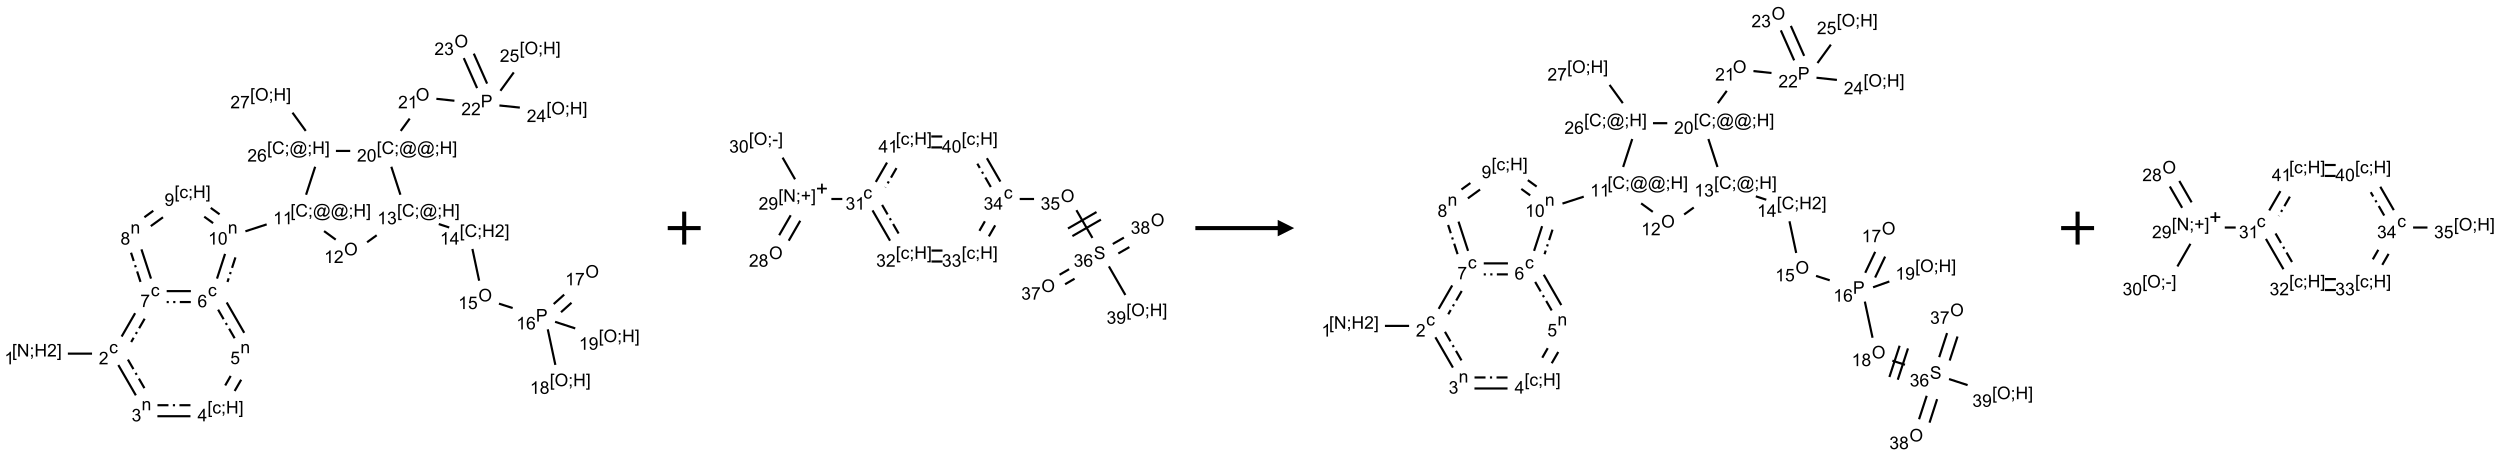 <?xml version="1.0" encoding="UTF-8"?>
<svg xmlns="http://www.w3.org/2000/svg" xmlns:xlink="http://www.w3.org/1999/xlink" width="1518" height="277" viewBox="0 0 1518 277">
<defs>
<g>
<g id="glyph-0-0">
<path d="M 1.332 0 L 1.332 -6.668 L 6.668 -6.668 L 6.668 0 Z M 1.5 -0.168 L 6.5 -0.168 L 6.5 -6.5 L 1.5 -6.5 Z M 1.5 -0.168 "/>
</g>
<g id="glyph-0-1">
<path d="M 0.723 2.121 L 0.723 -7.637 L 2.793 -7.637 L 2.793 -6.859 L 1.66 -6.859 L 1.66 1.344 L 2.793 1.344 L 2.793 2.121 Z M 0.723 2.121 "/>
</g>
<g id="glyph-0-2">
<path d="M 0.812 0 L 0.812 -7.637 L 1.848 -7.637 L 5.859 -1.641 L 5.859 -7.637 L 6.828 -7.637 L 6.828 0 L 5.793 0 L 1.781 -6 L 1.781 0 Z M 0.812 0 "/>
</g>
<g id="glyph-0-3">
<path d="M 0.949 -4.465 L 0.949 -5.531 L 2.016 -5.531 L 2.016 -4.465 Z M 0.949 0 L 0.949 -1.066 L 2.016 -1.066 L 2.016 0 C 2.016 0.391 1.945 0.711 1.809 0.949 C 1.668 1.191 1.449 1.379 1.145 1.512 L 0.887 1.109 C 1.082 1.023 1.23 0.895 1.324 0.727 C 1.418 0.559 1.469 0.316 1.48 0 Z M 0.949 0 "/>
</g>
<g id="glyph-0-4">
<path d="M 0.855 0 L 0.855 -7.637 L 1.863 -7.637 L 1.863 -4.5 L 5.832 -4.5 L 5.832 -7.637 L 6.844 -7.637 L 6.844 0 L 5.832 0 L 5.832 -3.598 L 1.863 -3.598 L 1.863 0 Z M 0.855 0 "/>
</g>
<g id="glyph-0-5">
<path d="M 5.371 -0.902 L 5.371 0 L 0.324 0 C 0.316 -0.227 0.352 -0.441 0.434 -0.652 C 0.562 -0.996 0.766 -1.332 1.051 -1.668 C 1.332 -2 1.742 -2.387 2.277 -2.824 C 3.105 -3.504 3.668 -4.043 3.957 -4.441 C 4.25 -4.84 4.395 -5.215 4.395 -5.566 C 4.395 -5.938 4.262 -6.254 3.996 -6.508 C 3.73 -6.762 3.387 -6.891 2.957 -6.891 C 2.508 -6.891 2.145 -6.754 1.875 -6.484 C 1.605 -6.215 1.469 -5.84 1.465 -5.359 L 0.5 -5.457 C 0.566 -6.176 0.812 -6.727 1.246 -7.102 C 1.676 -7.477 2.254 -7.668 2.98 -7.668 C 3.711 -7.668 4.293 -7.465 4.719 -7.059 C 5.145 -6.652 5.359 -6.148 5.359 -5.547 C 5.359 -5.242 5.297 -4.941 5.172 -4.645 C 5.047 -4.352 4.84 -4.039 4.551 -3.715 C 4.262 -3.387 3.777 -2.938 3.105 -2.371 C 2.543 -1.898 2.18 -1.578 2.02 -1.41 C 1.859 -1.242 1.73 -1.07 1.625 -0.902 Z M 5.371 -0.902 "/>
</g>
<g id="glyph-0-6">
<path d="M 2.27 2.121 L 0.203 2.121 L 0.203 1.344 L 1.332 1.344 L 1.332 -6.859 L 0.203 -6.859 L 0.203 -7.637 L 2.27 -7.637 Z M 2.27 2.121 "/>
</g>
<g id="glyph-0-7">
<path d="M 3.973 0 L 3.035 0 L 3.035 -5.973 C 2.809 -5.758 2.516 -5.543 2.148 -5.328 C 1.781 -5.113 1.453 -4.953 1.16 -4.844 L 1.16 -5.75 C 1.684 -5.996 2.145 -6.297 2.535 -6.645 C 2.93 -6.996 3.207 -7.336 3.371 -7.668 L 3.973 -7.668 Z M 3.973 0 "/>
</g>
<g id="glyph-0-8">
<path d="M 4.312 -2.027 L 5.234 -1.906 C 5.133 -1.27 4.875 -0.773 4.461 -0.414 C 4.047 -0.055 3.535 0.125 2.934 0.125 C 2.176 0.125 1.566 -0.121 1.105 -0.617 C 0.645 -1.113 0.418 -1.82 0.418 -2.746 C 0.418 -3.344 0.516 -3.863 0.715 -4.312 C 0.91 -4.762 1.211 -5.098 1.617 -5.32 C 2.023 -5.543 2.461 -5.656 2.938 -5.656 C 3.539 -5.656 4.031 -5.504 4.41 -5.199 C 4.793 -4.895 5.039 -4.465 5.145 -3.906 L 4.234 -3.766 C 4.148 -4.137 3.992 -4.418 3.773 -4.605 C 3.555 -4.793 3.285 -4.887 2.973 -4.887 C 2.5 -4.887 2.117 -4.715 1.824 -4.379 C 1.527 -4.039 1.379 -3.504 1.379 -2.77 C 1.379 -2.027 1.523 -1.488 1.809 -1.152 C 2.094 -0.816 2.465 -0.645 2.922 -0.645 C 3.289 -0.645 3.598 -0.758 3.844 -0.984 C 4.09 -1.211 4.246 -1.559 4.312 -2.027 Z M 4.312 -2.027 "/>
</g>
<g id="glyph-0-9">
<path d="M 0.703 0 L 0.703 -5.531 L 1.547 -5.531 L 1.547 -4.746 C 1.953 -5.352 2.539 -5.656 3.309 -5.656 C 3.641 -5.656 3.945 -5.598 4.227 -5.477 C 4.508 -5.355 4.715 -5.199 4.855 -5.004 C 4.992 -4.809 5.09 -4.578 5.145 -4.312 C 5.18 -4.141 5.199 -3.836 5.199 -3.402 L 5.199 0 L 4.262 0 L 4.262 -3.363 C 4.262 -3.746 4.223 -4.031 4.152 -4.223 C 4.078 -4.41 3.949 -4.562 3.762 -4.676 C 3.578 -4.789 3.359 -4.844 3.109 -4.844 C 2.711 -4.844 2.367 -4.719 2.074 -4.465 C 1.785 -4.211 1.641 -3.73 1.641 -3.02 L 1.641 0 Z M 0.703 0 "/>
</g>
<g id="glyph-0-10">
<path d="M 0.449 -2.016 L 1.387 -2.141 C 1.492 -1.609 1.676 -1.227 1.934 -0.992 C 2.191 -0.758 2.508 -0.641 2.879 -0.641 C 3.32 -0.641 3.695 -0.793 3.996 -1.098 C 4.301 -1.402 4.453 -1.781 4.453 -2.234 C 4.453 -2.664 4.312 -3.02 4.031 -3.301 C 3.75 -3.578 3.391 -3.719 2.957 -3.719 C 2.781 -3.719 2.562 -3.684 2.297 -3.613 L 2.402 -4.438 C 2.465 -4.43 2.516 -4.426 2.551 -4.426 C 2.949 -4.426 3.312 -4.531 3.629 -4.738 C 3.949 -4.949 4.109 -5.27 4.109 -5.703 C 4.109 -6.047 3.992 -6.332 3.762 -6.559 C 3.527 -6.785 3.227 -6.895 2.859 -6.895 C 2.496 -6.895 2.191 -6.781 1.949 -6.551 C 1.707 -6.324 1.547 -5.98 1.48 -5.52 L 0.543 -5.688 C 0.656 -6.316 0.918 -6.805 1.324 -7.148 C 1.73 -7.492 2.234 -7.668 2.84 -7.668 C 3.254 -7.668 3.641 -7.578 3.988 -7.398 C 4.34 -7.219 4.609 -6.977 4.793 -6.668 C 4.98 -6.359 5.074 -6.031 5.074 -5.684 C 5.074 -5.352 4.984 -5.051 4.809 -4.781 C 4.629 -4.512 4.367 -4.297 4.02 -4.137 C 4.473 -4.031 4.824 -3.816 5.074 -3.488 C 5.324 -3.16 5.449 -2.75 5.449 -2.254 C 5.449 -1.59 5.203 -1.023 4.719 -0.559 C 4.234 -0.098 3.617 0.137 2.875 0.137 C 2.203 0.137 1.648 -0.062 1.207 -0.465 C 0.762 -0.863 0.512 -1.379 0.449 -2.016 Z M 0.449 -2.016 "/>
</g>
<g id="glyph-0-11">
<path d="M 3.449 0 L 3.449 -1.828 L 0.137 -1.828 L 0.137 -2.688 L 3.621 -7.637 L 4.387 -7.637 L 4.387 -2.688 L 5.418 -2.688 L 5.418 -1.828 L 4.387 -1.828 L 4.387 0 Z M 3.449 -2.688 L 3.449 -6.129 L 1.059 -2.688 Z M 3.449 -2.688 "/>
</g>
<g id="glyph-0-12">
<path d="M 0.441 -2 L 1.426 -2.082 C 1.5 -1.605 1.668 -1.242 1.934 -1.004 C 2.199 -0.762 2.52 -0.641 2.895 -0.641 C 3.348 -0.641 3.73 -0.812 4.043 -1.152 C 4.355 -1.492 4.512 -1.941 4.512 -2.504 C 4.512 -3.039 4.359 -3.461 4.059 -3.77 C 3.758 -4.078 3.367 -4.234 2.879 -4.234 C 2.578 -4.234 2.305 -4.164 2.062 -4.027 C 1.82 -3.891 1.629 -3.715 1.488 -3.496 L 0.609 -3.609 L 1.348 -7.531 L 5.145 -7.531 L 5.145 -6.637 L 2.098 -6.637 L 1.688 -4.582 C 2.145 -4.902 2.625 -5.062 3.129 -5.062 C 3.797 -5.062 4.359 -4.832 4.816 -4.371 C 5.277 -3.91 5.504 -3.312 5.504 -2.59 C 5.504 -1.898 5.305 -1.301 4.902 -0.797 C 4.41 -0.18 3.742 0.129 2.895 0.129 C 2.199 0.129 1.633 -0.062 1.195 -0.453 C 0.758 -0.844 0.504 -1.359 0.441 -2 Z M 0.441 -2 "/>
</g>
<g id="glyph-0-13">
<path d="M 5.309 -5.766 L 4.375 -5.691 C 4.293 -6.059 4.172 -6.328 4.02 -6.496 C 3.766 -6.762 3.453 -6.895 3.082 -6.895 C 2.785 -6.895 2.523 -6.812 2.297 -6.645 C 2 -6.43 1.77 -6.117 1.598 -5.703 C 1.43 -5.289 1.34 -4.703 1.332 -3.938 C 1.559 -4.281 1.836 -4.535 2.16 -4.703 C 2.488 -4.871 2.828 -4.953 3.188 -4.953 C 3.812 -4.953 4.344 -4.723 4.785 -4.262 C 5.223 -3.801 5.441 -3.207 5.441 -2.48 C 5.441 -2 5.34 -1.555 5.133 -1.145 C 4.926 -0.73 4.641 -0.418 4.281 -0.199 C 3.922 0.02 3.512 0.129 3.051 0.129 C 2.27 0.129 1.633 -0.156 1.141 -0.73 C 0.648 -1.305 0.402 -2.254 0.402 -3.574 C 0.402 -5.051 0.672 -6.121 1.219 -6.793 C 1.695 -7.375 2.336 -7.668 3.141 -7.668 C 3.742 -7.668 4.234 -7.5 4.617 -7.16 C 5 -6.824 5.23 -6.359 5.309 -5.766 Z M 1.48 -2.473 C 1.48 -2.152 1.547 -1.844 1.684 -1.547 C 1.82 -1.25 2.016 -1.027 2.262 -0.871 C 2.508 -0.719 2.766 -0.641 3.035 -0.641 C 3.434 -0.641 3.773 -0.801 4.059 -1.121 C 4.344 -1.441 4.484 -1.875 4.484 -2.422 C 4.484 -2.949 4.344 -3.367 4.062 -3.668 C 3.781 -3.973 3.426 -4.125 3 -4.125 C 2.578 -4.125 2.219 -3.973 1.922 -3.668 C 1.625 -3.363 1.48 -2.969 1.48 -2.473 Z M 1.48 -2.473 "/>
</g>
<g id="glyph-0-14">
<path d="M 0.504 -6.637 L 0.504 -7.535 L 5.449 -7.535 L 5.449 -6.809 C 4.961 -6.289 4.48 -5.602 4.004 -4.746 C 3.527 -3.887 3.156 -3.004 2.895 -2.098 C 2.707 -1.461 2.59 -0.762 2.535 0 L 1.574 0 C 1.582 -0.602 1.703 -1.328 1.926 -2.176 C 2.152 -3.027 2.477 -3.848 2.898 -4.637 C 3.32 -5.426 3.77 -6.094 4.246 -6.637 Z M 0.504 -6.637 "/>
</g>
<g id="glyph-0-15">
<path d="M 1.887 -4.141 C 1.496 -4.281 1.207 -4.484 1.02 -4.75 C 0.832 -5.016 0.738 -5.328 0.738 -5.699 C 0.738 -6.254 0.938 -6.719 1.34 -7.098 C 1.738 -7.477 2.27 -7.668 2.934 -7.668 C 3.598 -7.668 4.137 -7.473 4.543 -7.086 C 4.949 -6.699 5.152 -6.227 5.152 -5.672 C 5.152 -5.316 5.059 -5.008 4.871 -4.746 C 4.688 -4.484 4.406 -4.281 4.027 -4.141 C 4.496 -3.988 4.852 -3.742 5.098 -3.402 C 5.34 -3.062 5.465 -2.656 5.465 -2.184 C 5.465 -1.531 5.234 -0.98 4.77 -0.535 C 4.309 -0.09 3.703 0.129 2.949 0.129 C 2.195 0.129 1.586 -0.094 1.125 -0.539 C 0.664 -0.984 0.434 -1.543 0.434 -2.207 C 0.434 -2.703 0.559 -3.121 0.809 -3.457 C 1.062 -3.793 1.422 -4.02 1.887 -4.141 Z M 1.699 -5.73 C 1.699 -5.367 1.812 -5.074 2.047 -4.844 C 2.281 -4.613 2.582 -4.5 2.953 -4.5 C 3.312 -4.5 3.609 -4.613 3.84 -4.84 C 4.07 -5.066 4.188 -5.348 4.188 -5.676 C 4.188 -6.02 4.07 -6.309 3.832 -6.543 C 3.594 -6.777 3.297 -6.895 2.941 -6.895 C 2.586 -6.895 2.289 -6.781 2.051 -6.551 C 1.816 -6.324 1.699 -6.047 1.699 -5.73 Z M 1.395 -2.203 C 1.395 -1.938 1.461 -1.676 1.586 -1.426 C 1.711 -1.176 1.902 -0.984 2.152 -0.848 C 2.402 -0.711 2.672 -0.641 2.957 -0.641 C 3.406 -0.641 3.777 -0.785 4.066 -1.074 C 4.359 -1.363 4.504 -1.727 4.504 -2.172 C 4.504 -2.625 4.355 -2.996 4.055 -3.293 C 3.754 -3.586 3.379 -3.734 2.926 -3.734 C 2.484 -3.734 2.121 -3.59 1.832 -3.297 C 1.543 -3.004 1.395 -2.641 1.395 -2.203 Z M 1.395 -2.203 "/>
</g>
<g id="glyph-0-16">
<path d="M 0.582 -1.766 L 1.484 -1.848 C 1.562 -1.426 1.707 -1.117 1.922 -0.926 C 2.137 -0.734 2.414 -0.641 2.75 -0.641 C 3.039 -0.641 3.289 -0.707 3.508 -0.84 C 3.727 -0.973 3.902 -1.148 4.043 -1.367 C 4.18 -1.586 4.297 -1.887 4.391 -2.262 C 4.484 -2.637 4.531 -3.016 4.531 -3.406 C 4.531 -3.449 4.531 -3.512 4.527 -3.594 C 4.34 -3.297 4.082 -3.055 3.758 -2.867 C 3.434 -2.68 3.082 -2.59 2.703 -2.59 C 2.07 -2.59 1.535 -2.816 1.098 -3.277 C 0.66 -3.734 0.441 -4.34 0.441 -5.09 C 0.441 -5.863 0.672 -6.484 1.129 -6.957 C 1.586 -7.43 2.156 -7.668 2.844 -7.668 C 3.34 -7.668 3.793 -7.531 4.207 -7.266 C 4.617 -7 4.93 -6.617 5.145 -6.121 C 5.355 -5.629 5.465 -4.91 5.465 -3.973 C 5.465 -2.996 5.359 -2.223 5.145 -1.645 C 4.934 -1.066 4.617 -0.625 4.199 -0.324 C 3.781 -0.02 3.293 0.129 2.73 0.129 C 2.133 0.129 1.645 -0.035 1.266 -0.367 C 0.887 -0.699 0.66 -1.164 0.582 -1.766 Z M 4.422 -5.137 C 4.422 -5.676 4.277 -6.102 3.992 -6.418 C 3.707 -6.734 3.359 -6.891 2.957 -6.891 C 2.543 -6.891 2.18 -6.719 1.871 -6.379 C 1.562 -6.039 1.406 -5.598 1.406 -5.059 C 1.406 -4.57 1.555 -4.176 1.848 -3.871 C 2.141 -3.566 2.5 -3.418 2.934 -3.418 C 3.367 -3.418 3.723 -3.57 4.004 -3.871 C 4.281 -4.176 4.422 -4.598 4.422 -5.137 Z M 4.422 -5.137 "/>
</g>
<g id="glyph-0-17">
<path d="M 0.441 -3.766 C 0.441 -4.668 0.535 -5.395 0.723 -5.945 C 0.906 -6.496 1.184 -6.922 1.551 -7.219 C 1.918 -7.516 2.375 -7.668 2.934 -7.668 C 3.344 -7.668 3.703 -7.586 4.012 -7.418 C 4.32 -7.254 4.574 -7.016 4.777 -6.707 C 4.977 -6.395 5.137 -6.016 5.25 -5.57 C 5.363 -5.125 5.422 -4.523 5.422 -3.766 C 5.422 -2.871 5.328 -2.148 5.145 -1.598 C 4.961 -1.047 4.688 -0.621 4.32 -0.32 C 3.953 -0.02 3.492 0.129 2.934 0.129 C 2.195 0.129 1.617 -0.133 1.199 -0.66 C 0.695 -1.297 0.441 -2.332 0.441 -3.766 Z M 1.406 -3.766 C 1.406 -2.512 1.555 -1.68 1.848 -1.262 C 2.141 -0.848 2.5 -0.641 2.934 -0.641 C 3.363 -0.641 3.727 -0.848 4.02 -1.266 C 4.312 -1.684 4.457 -2.516 4.457 -3.766 C 4.457 -5.023 4.312 -5.859 4.02 -6.27 C 3.727 -6.684 3.359 -6.891 2.922 -6.891 C 2.492 -6.891 2.148 -6.707 1.891 -6.344 C 1.566 -5.879 1.406 -5.02 1.406 -3.766 Z M 1.406 -3.766 "/>
</g>
<g id="glyph-0-18">
<path d="M 6.27 -2.676 L 7.281 -2.422 C 7.07 -1.594 6.688 -0.961 6.137 -0.523 C 5.586 -0.086 4.914 0.129 4.121 0.129 C 3.297 0.129 2.629 -0.039 2.113 -0.371 C 1.598 -0.707 1.203 -1.191 0.934 -1.828 C 0.664 -2.465 0.531 -3.145 0.531 -3.875 C 0.531 -4.672 0.684 -5.363 0.988 -5.957 C 1.293 -6.547 1.723 -6.996 2.285 -7.305 C 2.844 -7.613 3.461 -7.766 4.137 -7.766 C 4.898 -7.766 5.543 -7.57 6.062 -7.184 C 6.582 -6.793 6.945 -6.246 7.152 -5.543 L 6.156 -5.309 C 5.98 -5.863 5.723 -6.266 5.387 -6.52 C 5.051 -6.773 4.625 -6.902 4.113 -6.902 C 3.527 -6.902 3.039 -6.762 2.645 -6.48 C 2.25 -6.199 1.973 -5.82 1.812 -5.348 C 1.652 -4.871 1.574 -4.383 1.574 -3.879 C 1.574 -3.23 1.668 -2.664 1.855 -2.18 C 2.047 -1.695 2.34 -1.332 2.738 -1.094 C 3.137 -0.855 3.57 -0.734 4.035 -0.734 C 4.602 -0.734 5.082 -0.898 5.473 -1.223 C 5.867 -1.551 6.133 -2.035 6.27 -2.676 Z M 6.27 -2.676 "/>
</g>
<g id="glyph-0-19">
<path d="M 6.047 -0.848 C 5.82 -0.59 5.57 -0.379 5.289 -0.223 C 5.008 -0.062 4.73 0.016 4.449 0.016 C 4.141 0.016 3.84 -0.074 3.547 -0.254 C 3.254 -0.434 3.02 -0.715 2.836 -1.09 C 2.652 -1.465 2.562 -1.875 2.562 -2.324 C 2.562 -2.875 2.703 -3.43 2.988 -3.98 C 3.27 -4.535 3.621 -4.953 4.043 -5.23 C 4.461 -5.508 4.871 -5.645 5.266 -5.645 C 5.566 -5.645 5.855 -5.566 6.129 -5.41 C 6.402 -5.25 6.641 -5.012 6.84 -4.688 L 7.016 -5.496 L 7.949 -5.496 L 7.199 -2 C 7.094 -1.516 7.043 -1.246 7.043 -1.191 C 7.043 -1.098 7.078 -1.02 7.148 -0.949 C 7.219 -0.883 7.305 -0.848 7.406 -0.848 C 7.59 -0.848 7.832 -0.953 8.129 -1.168 C 8.527 -1.445 8.84 -1.816 9.07 -2.285 C 9.301 -2.75 9.418 -3.234 9.418 -3.73 C 9.418 -4.309 9.27 -4.852 8.973 -5.355 C 8.676 -5.859 8.23 -6.262 7.645 -6.562 C 7.055 -6.863 6.406 -7.016 5.691 -7.016 C 4.879 -7.016 4.137 -6.824 3.465 -6.445 C 2.793 -6.066 2.273 -5.52 1.902 -4.809 C 1.535 -4.098 1.348 -3.34 1.348 -2.527 C 1.348 -1.676 1.535 -0.941 1.902 -0.328 C 2.273 0.285 2.809 0.742 3.508 1.035 C 4.207 1.328 4.984 1.473 5.832 1.473 C 6.742 1.473 7.504 1.32 8.121 1.016 C 8.734 0.711 9.195 0.34 9.5 -0.098 L 10.441 -0.098 C 10.266 0.266 9.961 0.637 9.531 1.016 C 9.102 1.395 8.59 1.695 7.996 1.914 C 7.402 2.133 6.688 2.246 5.848 2.246 C 5.078 2.246 4.367 2.145 3.715 1.949 C 3.066 1.75 2.512 1.453 2.051 1.055 C 1.594 0.656 1.25 0.199 1.016 -0.316 C 0.723 -0.973 0.578 -1.684 0.578 -2.441 C 0.578 -3.289 0.75 -4.098 1.098 -4.863 C 1.523 -5.805 2.125 -6.527 2.902 -7.027 C 3.684 -7.527 4.629 -7.777 5.738 -7.777 C 6.602 -7.777 7.375 -7.602 8.059 -7.246 C 8.746 -6.895 9.285 -6.371 9.684 -5.672 C 10.02 -5.07 10.188 -4.418 10.188 -3.715 C 10.188 -2.707 9.832 -1.812 9.125 -1.031 C 8.492 -0.328 7.801 0.02 7.051 0.02 C 6.812 0.02 6.617 -0.016 6.473 -0.09 C 6.324 -0.16 6.215 -0.266 6.145 -0.402 C 6.102 -0.488 6.066 -0.637 6.047 -0.848 Z M 3.527 -2.262 C 3.527 -1.785 3.641 -1.414 3.863 -1.152 C 4.09 -0.887 4.348 -0.754 4.641 -0.754 C 4.836 -0.754 5.039 -0.812 5.254 -0.93 C 5.469 -1.047 5.676 -1.219 5.871 -1.449 C 6.066 -1.676 6.23 -1.969 6.355 -2.32 C 6.48 -2.672 6.543 -3.027 6.543 -3.379 C 6.543 -3.852 6.426 -4.219 6.191 -4.48 C 5.957 -4.738 5.672 -4.871 5.332 -4.871 C 5.109 -4.871 4.902 -4.812 4.707 -4.699 C 4.512 -4.586 4.32 -4.406 4.137 -4.156 C 3.953 -3.906 3.805 -3.602 3.691 -3.246 C 3.582 -2.887 3.527 -2.559 3.527 -2.262 Z M 3.527 -2.262 "/>
</g>
<g id="glyph-0-20">
<path d="M 0.516 -3.719 C 0.516 -4.984 0.855 -5.977 1.535 -6.695 C 2.215 -7.414 3.094 -7.77 4.172 -7.77 C 4.875 -7.77 5.512 -7.602 6.078 -7.266 C 6.645 -6.93 7.074 -6.461 7.371 -5.855 C 7.668 -5.254 7.816 -4.57 7.816 -3.809 C 7.816 -3.035 7.66 -2.34 7.348 -1.73 C 7.035 -1.117 6.594 -0.656 6.02 -0.34 C 5.449 -0.027 4.828 0.129 4.168 0.129 C 3.449 0.129 2.805 -0.043 2.238 -0.391 C 1.672 -0.738 1.246 -1.211 0.953 -1.812 C 0.66 -2.414 0.516 -3.047 0.516 -3.719 Z M 1.559 -3.703 C 1.559 -2.781 1.805 -2.059 2.301 -1.527 C 2.793 -1 3.414 -0.734 4.16 -0.734 C 4.922 -0.734 5.547 -1 6.039 -1.535 C 6.531 -2.07 6.777 -2.828 6.777 -3.812 C 6.777 -4.434 6.672 -4.977 6.461 -5.441 C 6.25 -5.902 5.945 -6.262 5.539 -6.52 C 5.133 -6.773 4.68 -6.902 4.176 -6.902 C 3.461 -6.902 2.848 -6.656 2.332 -6.164 C 1.816 -5.672 1.559 -4.852 1.559 -3.703 Z M 1.559 -3.703 "/>
</g>
<g id="glyph-0-21">
<path d="M 0.824 0 L 0.824 -7.637 L 3.703 -7.637 C 4.211 -7.637 4.598 -7.609 4.863 -7.562 C 5.238 -7.5 5.555 -7.383 5.809 -7.207 C 6.062 -7.031 6.266 -6.785 6.418 -6.469 C 6.574 -6.152 6.652 -5.805 6.652 -5.426 C 6.652 -4.777 6.445 -4.227 6.031 -3.777 C 5.617 -3.328 4.871 -3.105 3.793 -3.105 L 1.832 -3.105 L 1.832 0 Z M 1.832 -4.004 L 3.809 -4.004 C 4.461 -4.004 4.922 -4.125 5.199 -4.371 C 5.473 -4.613 5.609 -4.953 5.609 -5.395 C 5.609 -5.715 5.527 -5.988 5.367 -6.215 C 5.207 -6.441 4.992 -6.594 4.73 -6.668 C 4.559 -6.711 4.246 -6.734 3.785 -6.734 L 1.832 -6.734 Z M 1.832 -4.004 "/>
</g>
<g id="glyph-0-22">
<path d="M 2.672 -1.234 L 2.672 -3.328 L 0.594 -3.328 L 0.594 -4.203 L 2.672 -4.203 L 2.672 -6.281 L 3.559 -6.281 L 3.559 -4.203 L 5.637 -4.203 L 5.637 -3.328 L 3.559 -3.328 L 3.559 -1.234 Z M 2.672 -1.234 "/>
</g>
<g id="glyph-0-23">
<path d="M 0.34 -2.293 L 0.34 -3.234 L 3.219 -3.234 L 3.219 -2.293 Z M 0.34 -2.293 "/>
</g>
<g id="glyph-0-24">
<path d="M 0.48 -2.453 L 1.434 -2.535 C 1.477 -2.152 1.582 -1.84 1.746 -1.598 C 1.91 -1.352 2.168 -1.152 2.516 -1.004 C 2.863 -0.852 3.254 -0.777 3.688 -0.777 C 4.074 -0.777 4.414 -0.832 4.707 -0.949 C 5.004 -1.062 5.223 -1.219 5.367 -1.418 C 5.512 -1.617 5.582 -1.836 5.582 -2.074 C 5.582 -2.312 5.516 -2.523 5.375 -2.699 C 5.234 -2.879 5.008 -3.031 4.688 -3.152 C 4.484 -3.23 4.031 -3.355 3.328 -3.523 C 2.625 -3.691 2.137 -3.852 1.855 -4 C 1.488 -4.191 1.219 -4.43 1.039 -4.711 C 0.859 -4.992 0.77 -5.312 0.77 -5.66 C 0.77 -6.047 0.879 -6.406 1.098 -6.742 C 1.316 -7.078 1.637 -7.332 2.059 -7.504 C 2.477 -7.68 2.945 -7.766 3.457 -7.766 C 4.023 -7.766 4.523 -7.676 4.957 -7.492 C 5.387 -7.309 5.719 -7.043 5.953 -6.688 C 6.188 -6.332 6.312 -5.934 6.328 -5.484 L 5.359 -5.41 C 5.309 -5.895 5.133 -6.258 4.832 -6.504 C 4.531 -6.75 4.086 -6.875 3.5 -6.875 C 2.891 -6.875 2.445 -6.762 2.164 -6.539 C 1.883 -6.316 1.746 -6.047 1.746 -5.73 C 1.746 -5.457 1.844 -5.23 2.043 -5.051 C 2.238 -4.875 2.742 -4.695 3.566 -4.508 C 4.387 -4.32 4.949 -4.16 5.254 -4.02 C 5.699 -3.816 6.027 -3.555 6.238 -3.242 C 6.449 -2.93 6.559 -2.566 6.559 -2.156 C 6.559 -1.75 6.441 -1.367 6.207 -1.008 C 5.977 -0.648 5.641 -0.367 5.207 -0.168 C 4.77 0.031 4.281 0.129 3.734 0.129 C 3.043 0.129 2.465 0.031 1.996 -0.172 C 1.531 -0.375 1.164 -0.676 0.898 -1.082 C 0.633 -1.484 0.492 -1.941 0.48 -2.453 Z M 0.48 -2.453 "/>
</g>
</g>
</defs>
<path fill="none" stroke-width="0.033" stroke-linecap="butt" stroke-linejoin="miter" stroke="rgb(0%, 0%, 0%)" stroke-opacity="1" stroke-miterlimit="10" d="M 0.237 4.695 L 0.604 4.695 " transform="matrix(40, 0, 0, 40, 31.729, 26.928)"/>
<path fill="none" stroke-width="0.033" stroke-linecap="butt" stroke-linejoin="miter" stroke="rgb(0%, 0%, 0%)" stroke-opacity="1" stroke-miterlimit="10" d="M 1.003 4.868 L 1.269 5.328 " transform="matrix(40, 0, 0, 40, 31.729, 26.928)"/>
<path fill="none" stroke-width="0.033" stroke-linecap="butt" stroke-linejoin="miter" stroke="rgb(0%, 0%, 0%)" stroke-opacity="1" stroke-dasharray="0.167 0.067 0.033 0.067" stroke-dashoffset="0.333" stroke-miterlimit="10" d="M 1.148 4.784 L 1.414 5.245 " transform="matrix(40, 0, 0, 40, 31.729, 26.928)"/>
<path fill="none" stroke-width="0.033" stroke-linecap="butt" stroke-linejoin="miter" stroke="rgb(0%, 0%, 0%)" stroke-opacity="1" stroke-miterlimit="10" d="M 1.596 5.645 L 2.098 5.645 " transform="matrix(40, 0, 0, 40, 31.729, 26.928)"/>
<path fill="none" stroke-width="0.033" stroke-linecap="butt" stroke-linejoin="miter" stroke="rgb(0%, 0%, 0%)" stroke-opacity="1" stroke-dasharray="0.167 0.067 0.033 0.067" stroke-dashoffset="0.333" stroke-miterlimit="10" d="M 1.596 5.478 L 2.098 5.478 " transform="matrix(40, 0, 0, 40, 31.729, 26.928)"/>
<path fill="none" stroke-width="0.033" stroke-linecap="butt" stroke-linejoin="miter" stroke="rgb(0%, 0%, 0%)" stroke-opacity="1" stroke-miterlimit="10" d="M 2.769 5.262 L 2.868 5.091 " transform="matrix(40, 0, 0, 40, 31.729, 26.928)"/>
<path fill="none" stroke-width="0.033" stroke-linecap="butt" stroke-linejoin="miter" stroke="rgb(0%, 0%, 0%)" stroke-opacity="1" stroke-dasharray="0.167 0.067 0.033 0.067" stroke-dashoffset="0.333" stroke-miterlimit="10" d="M 2.625 5.179 L 2.723 5.008 " transform="matrix(40, 0, 0, 40, 31.729, 26.928)"/>
<path fill="none" stroke-width="0.033" stroke-linecap="butt" stroke-linejoin="miter" stroke="rgb(0%, 0%, 0%)" stroke-opacity="1" stroke-miterlimit="10" d="M 2.914 4.379 L 2.648 3.918 " transform="matrix(40, 0, 0, 40, 31.729, 26.928)"/>
<path fill="none" stroke-width="0.033" stroke-linecap="butt" stroke-linejoin="miter" stroke="rgb(0%, 0%, 0%)" stroke-opacity="1" stroke-dasharray="0.167 0.067 0.033 0.067" stroke-dashoffset="0.333" stroke-miterlimit="10" d="M 2.769 4.462 L 2.503 4.002 " transform="matrix(40, 0, 0, 40, 31.729, 26.928)"/>
<path fill="none" stroke-width="0.033" stroke-linecap="butt" stroke-linejoin="miter" stroke="rgb(0%, 0%, 0%)" stroke-opacity="1" stroke-miterlimit="10" d="M 2.104 3.746 L 1.737 3.746 " transform="matrix(40, 0, 0, 40, 31.729, 26.928)"/>
<path fill="none" stroke-width="0.033" stroke-linecap="butt" stroke-linejoin="miter" stroke="rgb(0%, 0%, 0%)" stroke-opacity="1" stroke-dasharray="0.167 0.067 0.033 0.067" stroke-dashoffset="0.333" stroke-miterlimit="10" d="M 2.104 3.912 L 1.737 3.912 " transform="matrix(40, 0, 0, 40, 31.729, 26.928)"/>
<path fill="none" stroke-width="0.033" stroke-linecap="butt" stroke-linejoin="miter" stroke="rgb(0%, 0%, 0%)" stroke-opacity="1" stroke-miterlimit="10" d="M 1.258 4.081 L 1.053 4.436 " transform="matrix(40, 0, 0, 40, 31.729, 26.928)"/>
<path fill="none" stroke-width="0.033" stroke-linecap="butt" stroke-linejoin="miter" stroke="rgb(0%, 0%, 0%)" stroke-opacity="1" stroke-dasharray="0.167 0.067 0.033 0.067" stroke-dashoffset="0.333" stroke-miterlimit="10" d="M 1.403 4.164 L 1.198 4.519 " transform="matrix(40, 0, 0, 40, 31.729, 26.928)"/>
<path fill="none" stroke-width="0.033" stroke-linecap="butt" stroke-linejoin="miter" stroke="rgb(0%, 0%, 0%)" stroke-opacity="1" stroke-miterlimit="10" d="M 1.499 3.556 L 1.354 3.112 " transform="matrix(40, 0, 0, 40, 31.729, 26.928)"/>
<path fill="none" stroke-width="0.033" stroke-linecap="butt" stroke-linejoin="miter" stroke="rgb(0%, 0%, 0%)" stroke-opacity="1" stroke-dasharray="0.167 0.067 0.033 0.067" stroke-dashoffset="0.333" stroke-miterlimit="10" d="M 1.34 3.607 L 1.196 3.163 " transform="matrix(40, 0, 0, 40, 31.729, 26.928)"/>
<path fill="none" stroke-width="0.033" stroke-linecap="butt" stroke-linejoin="miter" stroke="rgb(0%, 0%, 0%)" stroke-opacity="1" stroke-miterlimit="10" d="M 1.496 2.759 L 1.681 2.625 " transform="matrix(40, 0, 0, 40, 31.729, 26.928)"/>
<path fill="none" stroke-width="0.033" stroke-linecap="butt" stroke-linejoin="miter" stroke="rgb(0%, 0%, 0%)" stroke-opacity="1" stroke-dasharray="0.167 0.067 0.033 0.067" stroke-dashoffset="0.333" stroke-miterlimit="10" d="M 1.398 2.625 L 1.583 2.49 " transform="matrix(40, 0, 0, 40, 31.729, 26.928)"/>
<path fill="none" stroke-width="0.033" stroke-linecap="butt" stroke-linejoin="miter" stroke="rgb(0%, 0%, 0%)" stroke-opacity="1" stroke-miterlimit="10" d="M 2.307 2.616 L 2.442 2.714 " transform="matrix(40, 0, 0, 40, 31.729, 26.928)"/>
<path fill="none" stroke-width="0.033" stroke-linecap="butt" stroke-linejoin="miter" stroke="rgb(0%, 0%, 0%)" stroke-opacity="1" stroke-dasharray="0.167 0.067 0.033 0.067" stroke-dashoffset="0.333" stroke-miterlimit="10" d="M 2.405 2.482 L 2.54 2.58 " transform="matrix(40, 0, 0, 40, 31.729, 26.928)"/>
<path fill="none" stroke-width="0.033" stroke-linecap="butt" stroke-linejoin="miter" stroke="rgb(0%, 0%, 0%)" stroke-opacity="1" stroke-miterlimit="10" d="M 2.623 3.181 L 2.501 3.556 " transform="matrix(40, 0, 0, 40, 31.729, 26.928)"/>
<path fill="none" stroke-width="0.033" stroke-linecap="butt" stroke-linejoin="miter" stroke="rgb(0%, 0%, 0%)" stroke-opacity="1" stroke-dasharray="0.167 0.067 0.033 0.067" stroke-dashoffset="0.333" stroke-miterlimit="10" d="M 2.781 3.233 L 2.66 3.607 " transform="matrix(40, 0, 0, 40, 31.729, 26.928)"/>
<path fill="none" stroke-width="0.033" stroke-linecap="butt" stroke-linejoin="miter" stroke="rgb(0%, 0%, 0%)" stroke-opacity="1" stroke-miterlimit="10" d="M 2.932 2.838 L 3.255 2.733 " transform="matrix(40, 0, 0, 40, 31.729, 26.928)"/>
<path fill="none" stroke-width="0.033" stroke-linecap="butt" stroke-linejoin="miter" stroke="rgb(0%, 0%, 0%)" stroke-opacity="1" stroke-miterlimit="10" d="M 4.126 2.835 L 4.303 2.964 " transform="matrix(40, 0, 0, 40, 31.729, 26.928)"/>
<path fill="none" stroke-width="0.033" stroke-linecap="butt" stroke-linejoin="miter" stroke="rgb(0%, 0%, 0%)" stroke-opacity="1" stroke-miterlimit="10" d="M 4.779 3.004 L 4.925 2.898 " transform="matrix(40, 0, 0, 40, 31.729, 26.928)"/>
<path fill="none" stroke-width="0.033" stroke-linecap="butt" stroke-linejoin="miter" stroke="rgb(0%, 0%, 0%)" stroke-opacity="1" stroke-miterlimit="10" d="M 5.867 2.728 L 6.026 2.78 " transform="matrix(40, 0, 0, 40, 31.729, 26.928)"/>
<path fill="none" stroke-width="0.033" stroke-linecap="butt" stroke-linejoin="miter" stroke="rgb(0%, 0%, 0%)" stroke-opacity="1" stroke-miterlimit="10" d="M 6.378 3.106 L 6.48 3.588 " transform="matrix(40, 0, 0, 40, 31.729, 26.928)"/>
<path fill="none" stroke-width="0.033" stroke-linecap="butt" stroke-linejoin="miter" stroke="rgb(0%, 0%, 0%)" stroke-opacity="1" stroke-miterlimit="10" d="M 6.781 3.936 L 6.989 4.003 " transform="matrix(40, 0, 0, 40, 31.729, 26.928)"/>
<path fill="none" stroke-width="0.033" stroke-linecap="butt" stroke-linejoin="miter" stroke="rgb(0%, 0%, 0%)" stroke-opacity="1" stroke-miterlimit="10" d="M 7.723 4.066 L 7.882 3.923 " transform="matrix(40, 0, 0, 40, 31.729, 26.928)"/>
<path fill="none" stroke-width="0.033" stroke-linecap="butt" stroke-linejoin="miter" stroke="rgb(0%, 0%, 0%)" stroke-opacity="1" stroke-miterlimit="10" d="M 7.612 3.942 L 7.771 3.799 " transform="matrix(40, 0, 0, 40, 31.729, 26.928)"/>
<path fill="none" stroke-width="0.033" stroke-linecap="butt" stroke-linejoin="miter" stroke="rgb(0%, 0%, 0%)" stroke-opacity="1" stroke-miterlimit="10" d="M 7.522 4.326 L 7.637 4.866 " transform="matrix(40, 0, 0, 40, 31.729, 26.928)"/>
<path fill="none" stroke-width="0.033" stroke-linecap="butt" stroke-linejoin="miter" stroke="rgb(0%, 0%, 0%)" stroke-opacity="1" stroke-miterlimit="10" d="M 7.633 4.212 L 7.939 4.312 " transform="matrix(40, 0, 0, 40, 31.729, 26.928)"/>
<path fill="none" stroke-width="0.033" stroke-linecap="butt" stroke-linejoin="miter" stroke="rgb(0%, 0%, 0%)" stroke-opacity="1" stroke-miterlimit="10" d="M 5.285 2.283 L 5.147 1.858 " transform="matrix(40, 0, 0, 40, 31.729, 26.928)"/>
<path fill="none" stroke-width="0.033" stroke-linecap="butt" stroke-linejoin="miter" stroke="rgb(0%, 0%, 0%)" stroke-opacity="1" stroke-miterlimit="10" d="M 5.29 1.314 L 5.426 1.127 " transform="matrix(40, 0, 0, 40, 31.729, 26.928)"/>
<path fill="none" stroke-width="0.033" stroke-linecap="butt" stroke-linejoin="miter" stroke="rgb(0%, 0%, 0%)" stroke-opacity="1" stroke-miterlimit="10" d="M 5.831 0.827 L 6.105 0.856 " transform="matrix(40, 0, 0, 40, 31.729, 26.928)"/>
<path fill="none" stroke-width="0.033" stroke-linecap="butt" stroke-linejoin="miter" stroke="rgb(0%, 0%, 0%)" stroke-opacity="1" stroke-miterlimit="10" d="M 6.601 0.596 L 6.399 0.141 " transform="matrix(40, 0, 0, 40, 31.729, 26.928)"/>
<path fill="none" stroke-width="0.033" stroke-linecap="butt" stroke-linejoin="miter" stroke="rgb(0%, 0%, 0%)" stroke-opacity="1" stroke-miterlimit="10" d="M 6.449 0.664 L 6.247 0.209 " transform="matrix(40, 0, 0, 40, 31.729, 26.928)"/>
<path fill="none" stroke-width="0.033" stroke-linecap="butt" stroke-linejoin="miter" stroke="rgb(0%, 0%, 0%)" stroke-opacity="1" stroke-miterlimit="10" d="M 6.788 0.928 L 7.098 0.96 " transform="matrix(40, 0, 0, 40, 31.729, 26.928)"/>
<path fill="none" stroke-width="0.033" stroke-linecap="butt" stroke-linejoin="miter" stroke="rgb(0%, 0%, 0%)" stroke-opacity="1" stroke-miterlimit="10" d="M 6.803 0.705 L 7.006 0.426 " transform="matrix(40, 0, 0, 40, 31.729, 26.928)"/>
<path fill="none" stroke-width="0.033" stroke-linecap="butt" stroke-linejoin="miter" stroke="rgb(0%, 0%, 0%)" stroke-opacity="1" stroke-miterlimit="10" d="M 4.523 1.618 L 4.306 1.618 " transform="matrix(40, 0, 0, 40, 31.729, 26.928)"/>
<path fill="none" stroke-width="0.033" stroke-linecap="butt" stroke-linejoin="miter" stroke="rgb(0%, 0%, 0%)" stroke-opacity="1" stroke-miterlimit="10" d="M 3.991 1.858 L 3.853 2.283 " transform="matrix(40, 0, 0, 40, 31.729, 26.928)"/>
<path fill="none" stroke-width="0.033" stroke-linecap="butt" stroke-linejoin="miter" stroke="rgb(0%, 0%, 0%)" stroke-opacity="1" stroke-miterlimit="10" d="M 3.848 1.314 L 3.647 1.037 " transform="matrix(40, 0, 0, 40, 31.729, 26.928)"/>
<g fill="rgb(0%, 0%, 0%)" fill-opacity="1">
<use xlink:href="#glyph-0-1" x="7.254" y="216.477"/>
<use xlink:href="#glyph-0-2" x="10.217" y="216.477"/>
<use xlink:href="#glyph-0-3" x="17.921" y="216.477"/>
<use xlink:href="#glyph-0-4" x="20.884" y="216.477"/>
<use xlink:href="#glyph-0-5" x="28.587" y="216.477"/>
<use xlink:href="#glyph-0-6" x="34.52" y="216.477"/>
</g>
<g fill="rgb(0%, 0%, 0%)" fill-opacity="1">
<use xlink:href="#glyph-0-7" x="2.668" y="221.215"/>
</g>
<g fill="rgb(0%, 0%, 0%)" fill-opacity="1">
<use xlink:href="#glyph-0-8" x="66.25" y="214.469"/>
</g>
<g fill="rgb(0%, 0%, 0%)" fill-opacity="1">
<use xlink:href="#glyph-0-5" x="59.965" y="221.215"/>
</g>
<g fill="rgb(0%, 0%, 0%)" fill-opacity="1">
<use xlink:href="#glyph-0-9" x="85.965" y="249.113"/>
</g>
<g fill="rgb(0%, 0%, 0%)" fill-opacity="1">
<use xlink:href="#glyph-0-10" x="79.883" y="255.855"/>
</g>
<g fill="rgb(0%, 0%, 0%)" fill-opacity="1">
<use xlink:href="#glyph-0-1" x="125.941" y="251.09"/>
<use xlink:href="#glyph-0-8" x="128.905" y="251.09"/>
<use xlink:href="#glyph-0-3" x="134.238" y="251.09"/>
<use xlink:href="#glyph-0-4" x="137.202" y="251.09"/>
<use xlink:href="#glyph-0-6" x="144.905" y="251.09"/>
</g>
<g fill="rgb(0%, 0%, 0%)" fill-opacity="1">
<use xlink:href="#glyph-0-11" x="119.914" y="255.824"/>
</g>
<g fill="rgb(0%, 0%, 0%)" fill-opacity="1">
<use xlink:href="#glyph-0-9" x="145.965" y="214.469"/>
</g>
<g fill="rgb(0%, 0%, 0%)" fill-opacity="1">
<use xlink:href="#glyph-0-12" x="139.824" y="221.082"/>
</g>
<g fill="rgb(0%, 0%, 0%)" fill-opacity="1">
<use xlink:href="#glyph-0-8" x="126.25" y="179.828"/>
</g>
<g fill="rgb(0%, 0%, 0%)" fill-opacity="1">
<use xlink:href="#glyph-0-13" x="119.891" y="186.574"/>
</g>
<g fill="rgb(0%, 0%, 0%)" fill-opacity="1">
<use xlink:href="#glyph-0-8" x="91.555" y="179.828"/>
</g>
<g fill="rgb(0%, 0%, 0%)" fill-opacity="1">
<use xlink:href="#glyph-0-14" x="85.191" y="186.445"/>
</g>
<g fill="rgb(0%, 0%, 0%)" fill-opacity="1">
<use xlink:href="#glyph-0-9" x="79.234" y="141.789"/>
</g>
<g fill="rgb(0%, 0%, 0%)" fill-opacity="1">
<use xlink:href="#glyph-0-15" x="73.137" y="148.531"/>
</g>
<g fill="rgb(0%, 0%, 0%)" fill-opacity="1">
<use xlink:href="#glyph-0-1" x="105.941" y="120.254"/>
<use xlink:href="#glyph-0-8" x="108.905" y="120.254"/>
<use xlink:href="#glyph-0-3" x="114.238" y="120.254"/>
<use xlink:href="#glyph-0-4" x="117.202" y="120.254"/>
<use xlink:href="#glyph-0-6" x="124.905" y="120.254"/>
</g>
<g fill="rgb(0%, 0%, 0%)" fill-opacity="1">
<use xlink:href="#glyph-0-16" x="99.867" y="125.02"/>
</g>
<g fill="rgb(0%, 0%, 0%)" fill-opacity="1">
<use xlink:href="#glyph-0-9" x="138.324" y="141.789"/>
</g>
<g fill="rgb(0%, 0%, 0%)" fill-opacity="1">
<use xlink:href="#glyph-0-7" x="126.336" y="148.531"/>
<use xlink:href="#glyph-0-17" x="132.268" y="148.531"/>
</g>
<g fill="rgb(0%, 0%, 0%)" fill-opacity="1">
<use xlink:href="#glyph-0-1" x="176.344" y="131.543"/>
<use xlink:href="#glyph-0-18" x="179.307" y="131.543"/>
<use xlink:href="#glyph-0-3" x="187.01" y="131.543"/>
<use xlink:href="#glyph-0-19" x="189.974" y="131.543"/>
<use xlink:href="#glyph-0-19" x="200.802" y="131.543"/>
<use xlink:href="#glyph-0-3" x="211.63" y="131.543"/>
<use xlink:href="#glyph-0-4" x="214.594" y="131.543"/>
<use xlink:href="#glyph-0-6" x="222.297" y="131.543"/>
</g>
<g fill="rgb(0%, 0%, 0%)" fill-opacity="1">
<use xlink:href="#glyph-0-7" x="165.828" y="136.172"/>
<use xlink:href="#glyph-0-7" x="171.76" y="136.172"/>
</g>
<g fill="rgb(0%, 0%, 0%)" fill-opacity="1">
<use xlink:href="#glyph-0-20" x="208.914" y="155.051"/>
</g>
<g fill="rgb(0%, 0%, 0%)" fill-opacity="1">
<use xlink:href="#glyph-0-7" x="196.793" y="159.684"/>
<use xlink:href="#glyph-0-5" x="202.725" y="159.684"/>
</g>
<g fill="rgb(0%, 0%, 0%)" fill-opacity="1">
<use xlink:href="#glyph-0-1" x="241.066" y="131.543"/>
<use xlink:href="#glyph-0-18" x="244.03" y="131.543"/>
<use xlink:href="#glyph-0-3" x="251.733" y="131.543"/>
<use xlink:href="#glyph-0-19" x="254.697" y="131.543"/>
<use xlink:href="#glyph-0-3" x="265.525" y="131.543"/>
<use xlink:href="#glyph-0-4" x="268.488" y="131.543"/>
<use xlink:href="#glyph-0-6" x="276.191" y="131.543"/>
</g>
<g fill="rgb(0%, 0%, 0%)" fill-opacity="1">
<use xlink:href="#glyph-0-7" x="229.074" y="136.172"/>
<use xlink:href="#glyph-0-10" x="235.007" y="136.172"/>
</g>
<g fill="rgb(0%, 0%, 0%)" fill-opacity="1">
<use xlink:href="#glyph-0-1" x="279.105" y="143.898"/>
<use xlink:href="#glyph-0-18" x="282.069" y="143.898"/>
<use xlink:href="#glyph-0-3" x="289.772" y="143.898"/>
<use xlink:href="#glyph-0-4" x="292.736" y="143.898"/>
<use xlink:href="#glyph-0-5" x="300.439" y="143.898"/>
<use xlink:href="#glyph-0-6" x="306.371" y="143.898"/>
</g>
<g fill="rgb(0%, 0%, 0%)" fill-opacity="1">
<use xlink:href="#glyph-0-7" x="267.148" y="148.531"/>
<use xlink:href="#glyph-0-11" x="273.081" y="148.531"/>
</g>
<g fill="rgb(0%, 0%, 0%)" fill-opacity="1">
<use xlink:href="#glyph-0-20" x="290.457" y="183.027"/>
</g>
<g fill="rgb(0%, 0%, 0%)" fill-opacity="1">
<use xlink:href="#glyph-0-7" x="278.199" y="187.66"/>
<use xlink:href="#glyph-0-12" x="284.132" y="187.66"/>
</g>
<g fill="rgb(0%, 0%, 0%)" fill-opacity="1">
<use xlink:href="#glyph-0-21" x="325.367" y="195.25"/>
</g>
<g fill="rgb(0%, 0%, 0%)" fill-opacity="1">
<use xlink:href="#glyph-0-7" x="313.48" y="200.02"/>
<use xlink:href="#glyph-0-13" x="319.413" y="200.02"/>
</g>
<g fill="rgb(0%, 0%, 0%)" fill-opacity="1">
<use xlink:href="#glyph-0-20" x="355.402" y="168.621"/>
</g>
<g fill="rgb(0%, 0%, 0%)" fill-opacity="1">
<use xlink:href="#glyph-0-7" x="343.203" y="173.254"/>
<use xlink:href="#glyph-0-14" x="349.135" y="173.254"/>
</g>
<g fill="rgb(0%, 0%, 0%)" fill-opacity="1">
<use xlink:href="#glyph-0-1" x="333.781" y="234.512"/>
<use xlink:href="#glyph-0-20" x="336.745" y="234.512"/>
<use xlink:href="#glyph-0-3" x="345.042" y="234.512"/>
<use xlink:href="#glyph-0-4" x="348.005" y="234.512"/>
<use xlink:href="#glyph-0-6" x="355.708" y="234.512"/>
</g>
<g fill="rgb(0%, 0%, 0%)" fill-opacity="1">
<use xlink:href="#glyph-0-7" x="321.777" y="239.145"/>
<use xlink:href="#glyph-0-15" x="327.71" y="239.145"/>
</g>
<g fill="rgb(0%, 0%, 0%)" fill-opacity="1">
<use xlink:href="#glyph-0-1" x="363.508" y="207.746"/>
<use xlink:href="#glyph-0-20" x="366.471" y="207.746"/>
<use xlink:href="#glyph-0-3" x="374.768" y="207.746"/>
<use xlink:href="#glyph-0-4" x="377.732" y="207.746"/>
<use xlink:href="#glyph-0-6" x="385.435" y="207.746"/>
</g>
<g fill="rgb(0%, 0%, 0%)" fill-opacity="1">
<use xlink:href="#glyph-0-7" x="351.504" y="212.379"/>
<use xlink:href="#glyph-0-16" x="357.436" y="212.379"/>
</g>
<g fill="rgb(0%, 0%, 0%)" fill-opacity="1">
<use xlink:href="#glyph-0-1" x="228.703" y="93.5"/>
<use xlink:href="#glyph-0-18" x="231.667" y="93.5"/>
<use xlink:href="#glyph-0-3" x="239.37" y="93.5"/>
<use xlink:href="#glyph-0-19" x="242.333" y="93.5"/>
<use xlink:href="#glyph-0-19" x="253.161" y="93.5"/>
<use xlink:href="#glyph-0-3" x="263.99" y="93.5"/>
<use xlink:href="#glyph-0-4" x="266.953" y="93.5"/>
<use xlink:href="#glyph-0-6" x="274.656" y="93.5"/>
</g>
<g fill="rgb(0%, 0%, 0%)" fill-opacity="1">
<use xlink:href="#glyph-0-5" x="216.742" y="98.129"/>
<use xlink:href="#glyph-0-17" x="222.674" y="98.129"/>
</g>
<g fill="rgb(0%, 0%, 0%)" fill-opacity="1">
<use xlink:href="#glyph-0-20" x="252.426" y="61.137"/>
</g>
<g fill="rgb(0%, 0%, 0%)" fill-opacity="1">
<use xlink:href="#glyph-0-5" x="241.703" y="65.77"/>
<use xlink:href="#glyph-0-7" x="247.635" y="65.77"/>
</g>
<g fill="rgb(0%, 0%, 0%)" fill-opacity="1">
<use xlink:href="#glyph-0-21" x="291.898" y="65.18"/>
</g>
<g fill="rgb(0%, 0%, 0%)" fill-opacity="1">
<use xlink:href="#glyph-0-5" x="280.086" y="69.949"/>
<use xlink:href="#glyph-0-5" x="286.018" y="69.949"/>
</g>
<g fill="rgb(0%, 0%, 0%)" fill-opacity="1">
<use xlink:href="#glyph-0-20" x="275.938" y="28.777"/>
</g>
<g fill="rgb(0%, 0%, 0%)" fill-opacity="1">
<use xlink:href="#glyph-0-5" x="263.738" y="33.41"/>
<use xlink:href="#glyph-0-10" x="269.671" y="33.41"/>
</g>
<g fill="rgb(0%, 0%, 0%)" fill-opacity="1">
<use xlink:href="#glyph-0-1" x="331.777" y="69.5"/>
<use xlink:href="#glyph-0-20" x="334.741" y="69.5"/>
<use xlink:href="#glyph-0-3" x="343.038" y="69.5"/>
<use xlink:href="#glyph-0-4" x="346.001" y="69.5"/>
<use xlink:href="#glyph-0-6" x="353.704" y="69.5"/>
</g>
<g fill="rgb(0%, 0%, 0%)" fill-opacity="1">
<use xlink:href="#glyph-0-5" x="319.82" y="74.133"/>
<use xlink:href="#glyph-0-11" x="325.753" y="74.133"/>
</g>
<g fill="rgb(0%, 0%, 0%)" fill-opacity="1">
<use xlink:href="#glyph-0-1" x="315.508" y="32.957"/>
<use xlink:href="#glyph-0-20" x="318.471" y="32.957"/>
<use xlink:href="#glyph-0-3" x="326.768" y="32.957"/>
<use xlink:href="#glyph-0-4" x="329.732" y="32.957"/>
<use xlink:href="#glyph-0-6" x="337.435" y="32.957"/>
</g>
<g fill="rgb(0%, 0%, 0%)" fill-opacity="1">
<use xlink:href="#glyph-0-5" x="303.465" y="37.59"/>
<use xlink:href="#glyph-0-12" x="309.397" y="37.59"/>
</g>
<g fill="rgb(0%, 0%, 0%)" fill-opacity="1">
<use xlink:href="#glyph-0-1" x="162.156" y="93.5"/>
<use xlink:href="#glyph-0-18" x="165.12" y="93.5"/>
<use xlink:href="#glyph-0-3" x="172.823" y="93.5"/>
<use xlink:href="#glyph-0-19" x="175.786" y="93.5"/>
<use xlink:href="#glyph-0-3" x="186.615" y="93.5"/>
<use xlink:href="#glyph-0-4" x="189.578" y="93.5"/>
<use xlink:href="#glyph-0-6" x="197.281" y="93.5"/>
</g>
<g fill="rgb(0%, 0%, 0%)" fill-opacity="1">
<use xlink:href="#glyph-0-5" x="150.176" y="98.129"/>
<use xlink:href="#glyph-0-13" x="156.108" y="98.129"/>
</g>
<g fill="rgb(0%, 0%, 0%)" fill-opacity="1">
<use xlink:href="#glyph-0-1" x="151.844" y="61.137"/>
<use xlink:href="#glyph-0-20" x="154.807" y="61.137"/>
<use xlink:href="#glyph-0-3" x="163.104" y="61.137"/>
<use xlink:href="#glyph-0-4" x="166.068" y="61.137"/>
<use xlink:href="#glyph-0-6" x="173.771" y="61.137"/>
</g>
<g fill="rgb(0%, 0%, 0%)" fill-opacity="1">
<use xlink:href="#glyph-0-5" x="139.855" y="65.77"/>
<use xlink:href="#glyph-0-14" x="145.788" y="65.77"/>
</g>
<path fill="none" stroke-width="0.062" stroke-linecap="butt" stroke-linejoin="miter" stroke="rgb(0%, 0%, 0%)" stroke-opacity="1" stroke-miterlimit="10" d="M -0 0 L 0.5 0 M 0.25 -0.25 L 0.25 0.25 " transform="matrix(40, 0, 0, 40, 405.443, 138.5)"/>
<path fill="none" stroke-width="0.033" stroke-linecap="butt" stroke-linejoin="miter" stroke="rgb(0%, 0%, 0%)" stroke-opacity="1" stroke-miterlimit="10" d="M 0.231 1.499 L 0.406 1.196 " transform="matrix(40, 0, 0, 40, 469.678, 86.191)"/>
<path fill="none" stroke-width="0.033" stroke-linecap="butt" stroke-linejoin="miter" stroke="rgb(0%, 0%, 0%)" stroke-opacity="1" stroke-miterlimit="10" d="M 0.086 1.416 L 0.261 1.113 " transform="matrix(40, 0, 0, 40, 469.678, 86.191)"/>
<path fill="none" stroke-width="0.033" stroke-linecap="butt" stroke-linejoin="miter" stroke="rgb(0%, 0%, 0%)" stroke-opacity="1" stroke-miterlimit="10" d="M 0.327 0.567 L 0.138 0.238 " transform="matrix(40, 0, 0, 40, 469.678, 86.191)"/>
<path fill="none" stroke-width="0.033" stroke-linecap="butt" stroke-linejoin="miter" stroke="rgb(0%, 0%, 0%)" stroke-opacity="1" stroke-miterlimit="10" d="M 0.878 0.866 L 1.044 0.866 " transform="matrix(40, 0, 0, 40, 469.678, 86.191)"/>
<path fill="none" stroke-width="0.033" stroke-linecap="butt" stroke-linejoin="miter" stroke="rgb(0%, 0%, 0%)" stroke-opacity="1" stroke-miterlimit="10" d="M 1.503 1.039 L 1.769 1.499 " transform="matrix(40, 0, 0, 40, 469.678, 86.191)"/>
<path fill="none" stroke-width="0.033" stroke-linecap="butt" stroke-linejoin="miter" stroke="rgb(0%, 0%, 0%)" stroke-opacity="1" stroke-dasharray="0.167 0.067 0.033 0.067" stroke-dashoffset="0.333" stroke-miterlimit="10" d="M 1.648 0.955 L 1.914 1.416 " transform="matrix(40, 0, 0, 40, 469.678, 86.191)"/>
<path fill="none" stroke-width="0.033" stroke-linecap="butt" stroke-linejoin="miter" stroke="rgb(0%, 0%, 0%)" stroke-opacity="1" stroke-miterlimit="10" d="M 2.398 1.815 L 2.565 1.815 " transform="matrix(40, 0, 0, 40, 469.678, 86.191)"/>
<path fill="none" stroke-width="0.033" stroke-linecap="butt" stroke-linejoin="miter" stroke="rgb(0%, 0%, 0%)" stroke-opacity="1" stroke-dasharray="0.167 0.067 0.033 0.067" stroke-dashoffset="0.333" stroke-miterlimit="10" d="M 2.398 1.649 L 2.565 1.649 " transform="matrix(40, 0, 0, 40, 469.678, 86.191)"/>
<path fill="none" stroke-width="0.033" stroke-linecap="butt" stroke-linejoin="miter" stroke="rgb(0%, 0%, 0%)" stroke-opacity="1" stroke-miterlimit="10" d="M 3.269 1.433 L 3.365 1.266 " transform="matrix(40, 0, 0, 40, 469.678, 86.191)"/>
<path fill="none" stroke-width="0.033" stroke-linecap="butt" stroke-linejoin="miter" stroke="rgb(0%, 0%, 0%)" stroke-opacity="1" stroke-dasharray="0.167 0.067 0.033 0.067" stroke-dashoffset="0.333" stroke-miterlimit="10" d="M 3.125 1.35 L 3.221 1.183 " transform="matrix(40, 0, 0, 40, 469.678, 86.191)"/>
<path fill="none" stroke-width="0.033" stroke-linecap="butt" stroke-linejoin="miter" stroke="rgb(0%, 0%, 0%)" stroke-opacity="1" stroke-miterlimit="10" d="M 3.737 0.866 L 3.955 0.866 " transform="matrix(40, 0, 0, 40, 469.678, 86.191)"/>
<path fill="none" stroke-width="0.033" stroke-linecap="butt" stroke-linejoin="miter" stroke="rgb(0%, 0%, 0%)" stroke-opacity="1" stroke-miterlimit="10" d="M 4.598 1.036 L 4.841 1.457 " transform="matrix(40, 0, 0, 40, 469.678, 86.191)"/>
<path fill="none" stroke-width="0.033" stroke-linecap="butt" stroke-linejoin="miter" stroke="rgb(0%, 0%, 0%)" stroke-opacity="1" stroke-miterlimit="10" d="M 4.537 1.429 L 4.97 1.179 " transform="matrix(40, 0, 0, 40, 469.678, 86.191)"/>
<path fill="none" stroke-width="0.033" stroke-linecap="butt" stroke-linejoin="miter" stroke="rgb(0%, 0%, 0%)" stroke-opacity="1" stroke-miterlimit="10" d="M 4.47 1.314 L 4.903 1.064 " transform="matrix(40, 0, 0, 40, 469.678, 86.191)"/>
<path fill="none" stroke-width="0.033" stroke-linecap="butt" stroke-linejoin="miter" stroke="rgb(0%, 0%, 0%)" stroke-opacity="1" stroke-miterlimit="10" d="M 4.487 1.932 L 4.342 2.016 " transform="matrix(40, 0, 0, 40, 469.678, 86.191)"/>
<path fill="none" stroke-width="0.033" stroke-linecap="butt" stroke-linejoin="miter" stroke="rgb(0%, 0%, 0%)" stroke-opacity="1" stroke-miterlimit="10" d="M 4.57 2.076 L 4.426 2.16 " transform="matrix(40, 0, 0, 40, 469.678, 86.191)"/>
<path fill="none" stroke-width="0.033" stroke-linecap="butt" stroke-linejoin="miter" stroke="rgb(0%, 0%, 0%)" stroke-opacity="1" stroke-miterlimit="10" d="M 5.234 1.693 L 5.402 1.596 " transform="matrix(40, 0, 0, 40, 469.678, 86.191)"/>
<path fill="none" stroke-width="0.033" stroke-linecap="butt" stroke-linejoin="miter" stroke="rgb(0%, 0%, 0%)" stroke-opacity="1" stroke-miterlimit="10" d="M 5.15 1.549 L 5.319 1.452 " transform="matrix(40, 0, 0, 40, 469.678, 86.191)"/>
<path fill="none" stroke-width="0.033" stroke-linecap="butt" stroke-linejoin="miter" stroke="rgb(0%, 0%, 0%)" stroke-opacity="1" stroke-miterlimit="10" d="M 5.091 1.889 L 5.341 2.323 " transform="matrix(40, 0, 0, 40, 469.678, 86.191)"/>
<path fill="none" stroke-width="0.033" stroke-linecap="butt" stroke-linejoin="miter" stroke="rgb(0%, 0%, 0%)" stroke-opacity="1" stroke-miterlimit="10" d="M 3.444 0.602 L 3.239 0.247 " transform="matrix(40, 0, 0, 40, 469.678, 86.191)"/>
<path fill="none" stroke-width="0.033" stroke-linecap="butt" stroke-linejoin="miter" stroke="rgb(0%, 0%, 0%)" stroke-opacity="1" stroke-dasharray="0.167 0.067 0.033 0.067" stroke-dashoffset="0.333" stroke-miterlimit="10" d="M 3.299 0.685 L 3.094 0.33 " transform="matrix(40, 0, 0, 40, 469.678, 86.191)"/>
<path fill="none" stroke-width="0.033" stroke-linecap="butt" stroke-linejoin="miter" stroke="rgb(0%, 0%, 0%)" stroke-opacity="1" stroke-miterlimit="10" d="M 2.562 -0.083 L 2.395 -0.083 " transform="matrix(40, 0, 0, 40, 469.678, 86.191)"/>
<path fill="none" stroke-width="0.033" stroke-linecap="butt" stroke-linejoin="miter" stroke="rgb(0%, 0%, 0%)" stroke-opacity="1" stroke-dasharray="0.167 0.067 0.033 0.067" stroke-dashoffset="0.333" stroke-miterlimit="10" d="M 2.562 0.083 L 2.395 0.083 " transform="matrix(40, 0, 0, 40, 469.678, 86.191)"/>
<path fill="none" stroke-width="0.033" stroke-linecap="butt" stroke-linejoin="miter" stroke="rgb(0%, 0%, 0%)" stroke-opacity="1" stroke-miterlimit="10" d="M 1.723 0.313 L 1.553 0.607 " transform="matrix(40, 0, 0, 40, 469.678, 86.191)"/>
<path fill="none" stroke-width="0.033" stroke-linecap="butt" stroke-linejoin="miter" stroke="rgb(0%, 0%, 0%)" stroke-opacity="1" stroke-dasharray="0.167 0.067 0.033 0.067" stroke-dashoffset="0.333" stroke-miterlimit="10" d="M 1.867 0.396 L 1.698 0.69 " transform="matrix(40, 0, 0, 40, 469.678, 86.191)"/>
<g fill="rgb(0%, 0%, 0%)" fill-opacity="1">
<use xlink:href="#glyph-0-20" x="466.922" y="157.32"/>
</g>
<g fill="rgb(0%, 0%, 0%)" fill-opacity="1">
<use xlink:href="#glyph-0-5" x="454.711" y="161.953"/>
<use xlink:href="#glyph-0-15" x="460.643" y="161.953"/>
</g>
<g fill="rgb(0%, 0%, 0%)" fill-opacity="1">
<use xlink:href="#glyph-0-1" x="472.609" y="122.543"/>
<use xlink:href="#glyph-0-2" x="475.573" y="122.543"/>
<use xlink:href="#glyph-0-3" x="483.276" y="122.543"/>
<use xlink:href="#glyph-0-22" x="486.24" y="122.543"/>
<use xlink:href="#glyph-0-6" x="492.469" y="122.543"/>
</g>
<g fill="rgb(0%, 0%, 0%)" fill-opacity="1">
<use xlink:href="#glyph-0-5" x="460.605" y="127.312"/>
<use xlink:href="#glyph-0-16" x="466.538" y="127.312"/>
</g>
<path fill-rule="nonzero" fill="rgb(0%, 0%, 0%)" fill-opacity="1" d="M 496.074 113.973 L 498.539 113.973 L 498.539 111.508 L 499.605 111.508 L 499.605 113.973 L 502.07 113.973 L 502.07 115.039 L 499.605 115.039 L 499.605 117.504 L 498.539 117.504 L 498.539 115.039 L 496.074 115.039 "/>
<g fill="rgb(0%, 0%, 0%)" fill-opacity="1">
<use xlink:href="#glyph-0-1" x="454.691" y="88.039"/>
<use xlink:href="#glyph-0-20" x="457.655" y="88.039"/>
<use xlink:href="#glyph-0-3" x="465.952" y="88.039"/>
<use xlink:href="#glyph-0-23" x="468.915" y="88.039"/>
<use xlink:href="#glyph-0-6" x="472.467" y="88.039"/>
</g>
<g fill="rgb(0%, 0%, 0%)" fill-opacity="1">
<use xlink:href="#glyph-0-10" x="442.73" y="92.672"/>
<use xlink:href="#glyph-0-17" x="448.663" y="92.672"/>
</g>
<g fill="rgb(0%, 0%, 0%)" fill-opacity="1">
<use xlink:href="#glyph-0-8" x="524.199" y="120.566"/>
</g>
<g fill="rgb(0%, 0%, 0%)" fill-opacity="1">
<use xlink:href="#glyph-0-10" x="513.375" y="127.312"/>
<use xlink:href="#glyph-0-7" x="519.307" y="127.312"/>
</g>
<g fill="rgb(0%, 0%, 0%)" fill-opacity="1">
<use xlink:href="#glyph-0-1" x="543.891" y="157.184"/>
<use xlink:href="#glyph-0-8" x="546.854" y="157.184"/>
<use xlink:href="#glyph-0-3" x="552.188" y="157.184"/>
<use xlink:href="#glyph-0-4" x="555.151" y="157.184"/>
<use xlink:href="#glyph-0-6" x="562.854" y="157.184"/>
</g>
<g fill="rgb(0%, 0%, 0%)" fill-opacity="1">
<use xlink:href="#glyph-0-10" x="531.98" y="161.953"/>
<use xlink:href="#glyph-0-5" x="537.913" y="161.953"/>
</g>
<g fill="rgb(0%, 0%, 0%)" fill-opacity="1">
<use xlink:href="#glyph-0-1" x="583.891" y="157.184"/>
<use xlink:href="#glyph-0-8" x="586.854" y="157.184"/>
<use xlink:href="#glyph-0-3" x="592.188" y="157.184"/>
<use xlink:href="#glyph-0-4" x="595.151" y="157.184"/>
<use xlink:href="#glyph-0-6" x="602.854" y="157.184"/>
</g>
<g fill="rgb(0%, 0%, 0%)" fill-opacity="1">
<use xlink:href="#glyph-0-10" x="571.902" y="161.953"/>
<use xlink:href="#glyph-0-10" x="577.835" y="161.953"/>
</g>
<g fill="rgb(0%, 0%, 0%)" fill-opacity="1">
<use xlink:href="#glyph-0-8" x="609.504" y="120.566"/>
</g>
<g fill="rgb(0%, 0%, 0%)" fill-opacity="1">
<use xlink:href="#glyph-0-10" x="597.238" y="127.312"/>
<use xlink:href="#glyph-0-11" x="603.171" y="127.312"/>
</g>
<g fill="rgb(0%, 0%, 0%)" fill-opacity="1">
<use xlink:href="#glyph-0-20" x="644.102" y="122.68"/>
</g>
<g fill="rgb(0%, 0%, 0%)" fill-opacity="1">
<use xlink:href="#glyph-0-10" x="631.844" y="127.312"/>
<use xlink:href="#glyph-0-12" x="637.776" y="127.312"/>
</g>
<g fill="rgb(0%, 0%, 0%)" fill-opacity="1">
<use xlink:href="#glyph-0-24" x="664.137" y="157.316"/>
</g>
<g fill="rgb(0%, 0%, 0%)" fill-opacity="1">
<use xlink:href="#glyph-0-10" x="651.906" y="161.953"/>
<use xlink:href="#glyph-0-13" x="657.839" y="161.953"/>
</g>
<g fill="rgb(0%, 0%, 0%)" fill-opacity="1">
<use xlink:href="#glyph-0-20" x="632.281" y="177.32"/>
</g>
<g fill="rgb(0%, 0%, 0%)" fill-opacity="1">
<use xlink:href="#glyph-0-10" x="620.082" y="181.953"/>
<use xlink:href="#glyph-0-14" x="626.014" y="181.953"/>
</g>
<g fill="rgb(0%, 0%, 0%)" fill-opacity="1">
<use xlink:href="#glyph-0-20" x="698.742" y="137.32"/>
</g>
<g fill="rgb(0%, 0%, 0%)" fill-opacity="1">
<use xlink:href="#glyph-0-10" x="686.527" y="141.953"/>
<use xlink:href="#glyph-0-15" x="692.46" y="141.953"/>
</g>
<g fill="rgb(0%, 0%, 0%)" fill-opacity="1">
<use xlink:href="#glyph-0-1" x="683.891" y="191.965"/>
<use xlink:href="#glyph-0-20" x="686.854" y="191.965"/>
<use xlink:href="#glyph-0-3" x="695.151" y="191.965"/>
<use xlink:href="#glyph-0-4" x="698.115" y="191.965"/>
<use xlink:href="#glyph-0-6" x="705.818" y="191.965"/>
</g>
<g fill="rgb(0%, 0%, 0%)" fill-opacity="1">
<use xlink:href="#glyph-0-10" x="671.887" y="196.594"/>
<use xlink:href="#glyph-0-16" x="677.819" y="196.594"/>
</g>
<g fill="rgb(0%, 0%, 0%)" fill-opacity="1">
<use xlink:href="#glyph-0-1" x="583.891" y="87.902"/>
<use xlink:href="#glyph-0-8" x="586.854" y="87.902"/>
<use xlink:href="#glyph-0-3" x="592.188" y="87.902"/>
<use xlink:href="#glyph-0-4" x="595.151" y="87.902"/>
<use xlink:href="#glyph-0-6" x="602.854" y="87.902"/>
</g>
<g fill="rgb(0%, 0%, 0%)" fill-opacity="1">
<use xlink:href="#glyph-0-11" x="571.926" y="92.672"/>
<use xlink:href="#glyph-0-17" x="577.858" y="92.672"/>
</g>
<g fill="rgb(0%, 0%, 0%)" fill-opacity="1">
<use xlink:href="#glyph-0-1" x="543.891" y="87.902"/>
<use xlink:href="#glyph-0-8" x="546.854" y="87.902"/>
<use xlink:href="#glyph-0-3" x="552.188" y="87.902"/>
<use xlink:href="#glyph-0-4" x="555.151" y="87.902"/>
<use xlink:href="#glyph-0-6" x="562.854" y="87.902"/>
</g>
<g fill="rgb(0%, 0%, 0%)" fill-opacity="1">
<use xlink:href="#glyph-0-11" x="533.375" y="92.672"/>
<use xlink:href="#glyph-0-7" x="539.307" y="92.672"/>
</g>
<path fill-rule="nonzero" fill="rgb(0%, 0%, 0%)" fill-opacity="1" d="M 725.82 139.75 L 775.82 139.75 L 775.82 143.5 L 785.82 138.5 L 775.82 133.5 L 775.82 137.25 L 725.82 137.25 "/>
<path fill="none" stroke-width="0.033" stroke-linecap="butt" stroke-linejoin="miter" stroke="rgb(0%, 0%, 0%)" stroke-opacity="1" stroke-miterlimit="10" d="M 0.237 4.695 L 0.604 4.695 " transform="matrix(40, 0, 0, 40, 831.451, 10.082)"/>
<path fill="none" stroke-width="0.033" stroke-linecap="butt" stroke-linejoin="miter" stroke="rgb(0%, 0%, 0%)" stroke-opacity="1" stroke-miterlimit="10" d="M 1.003 4.868 L 1.269 5.328 " transform="matrix(40, 0, 0, 40, 831.451, 10.082)"/>
<path fill="none" stroke-width="0.033" stroke-linecap="butt" stroke-linejoin="miter" stroke="rgb(0%, 0%, 0%)" stroke-opacity="1" stroke-dasharray="0.167 0.067 0.033 0.067" stroke-dashoffset="0.333" stroke-miterlimit="10" d="M 1.148 4.784 L 1.414 5.245 " transform="matrix(40, 0, 0, 40, 831.451, 10.082)"/>
<path fill="none" stroke-width="0.033" stroke-linecap="butt" stroke-linejoin="miter" stroke="rgb(0%, 0%, 0%)" stroke-opacity="1" stroke-miterlimit="10" d="M 1.596 5.645 L 2.098 5.645 " transform="matrix(40, 0, 0, 40, 831.451, 10.082)"/>
<path fill="none" stroke-width="0.033" stroke-linecap="butt" stroke-linejoin="miter" stroke="rgb(0%, 0%, 0%)" stroke-opacity="1" stroke-dasharray="0.167 0.067 0.033 0.067" stroke-dashoffset="0.333" stroke-miterlimit="10" d="M 1.596 5.478 L 2.098 5.478 " transform="matrix(40, 0, 0, 40, 831.451, 10.082)"/>
<path fill="none" stroke-width="0.033" stroke-linecap="butt" stroke-linejoin="miter" stroke="rgb(0%, 0%, 0%)" stroke-opacity="1" stroke-miterlimit="10" d="M 2.769 5.262 L 2.868 5.091 " transform="matrix(40, 0, 0, 40, 831.451, 10.082)"/>
<path fill="none" stroke-width="0.033" stroke-linecap="butt" stroke-linejoin="miter" stroke="rgb(0%, 0%, 0%)" stroke-opacity="1" stroke-dasharray="0.167 0.067 0.033 0.067" stroke-dashoffset="0.333" stroke-miterlimit="10" d="M 2.625 5.179 L 2.723 5.008 " transform="matrix(40, 0, 0, 40, 831.451, 10.082)"/>
<path fill="none" stroke-width="0.033" stroke-linecap="butt" stroke-linejoin="miter" stroke="rgb(0%, 0%, 0%)" stroke-opacity="1" stroke-miterlimit="10" d="M 2.914 4.379 L 2.648 3.918 " transform="matrix(40, 0, 0, 40, 831.451, 10.082)"/>
<path fill="none" stroke-width="0.033" stroke-linecap="butt" stroke-linejoin="miter" stroke="rgb(0%, 0%, 0%)" stroke-opacity="1" stroke-dasharray="0.167 0.067 0.033 0.067" stroke-dashoffset="0.333" stroke-miterlimit="10" d="M 2.769 4.462 L 2.503 4.002 " transform="matrix(40, 0, 0, 40, 831.451, 10.082)"/>
<path fill="none" stroke-width="0.033" stroke-linecap="butt" stroke-linejoin="miter" stroke="rgb(0%, 0%, 0%)" stroke-opacity="1" stroke-miterlimit="10" d="M 2.104 3.746 L 1.737 3.746 " transform="matrix(40, 0, 0, 40, 831.451, 10.082)"/>
<path fill="none" stroke-width="0.033" stroke-linecap="butt" stroke-linejoin="miter" stroke="rgb(0%, 0%, 0%)" stroke-opacity="1" stroke-dasharray="0.167 0.067 0.033 0.067" stroke-dashoffset="0.333" stroke-miterlimit="10" d="M 2.104 3.913 L 1.737 3.913 " transform="matrix(40, 0, 0, 40, 831.451, 10.082)"/>
<path fill="none" stroke-width="0.033" stroke-linecap="butt" stroke-linejoin="miter" stroke="rgb(0%, 0%, 0%)" stroke-opacity="1" stroke-miterlimit="10" d="M 1.258 4.081 L 1.053 4.436 " transform="matrix(40, 0, 0, 40, 831.451, 10.082)"/>
<path fill="none" stroke-width="0.033" stroke-linecap="butt" stroke-linejoin="miter" stroke="rgb(0%, 0%, 0%)" stroke-opacity="1" stroke-dasharray="0.167 0.067 0.033 0.067" stroke-dashoffset="0.333" stroke-miterlimit="10" d="M 1.403 4.164 L 1.198 4.519 " transform="matrix(40, 0, 0, 40, 831.451, 10.082)"/>
<path fill="none" stroke-width="0.033" stroke-linecap="butt" stroke-linejoin="miter" stroke="rgb(0%, 0%, 0%)" stroke-opacity="1" stroke-miterlimit="10" d="M 1.499 3.556 L 1.354 3.112 " transform="matrix(40, 0, 0, 40, 831.451, 10.082)"/>
<path fill="none" stroke-width="0.033" stroke-linecap="butt" stroke-linejoin="miter" stroke="rgb(0%, 0%, 0%)" stroke-opacity="1" stroke-dasharray="0.167 0.067 0.033 0.067" stroke-dashoffset="0.333" stroke-miterlimit="10" d="M 1.34 3.607 L 1.196 3.163 " transform="matrix(40, 0, 0, 40, 831.451, 10.082)"/>
<path fill="none" stroke-width="0.033" stroke-linecap="butt" stroke-linejoin="miter" stroke="rgb(0%, 0%, 0%)" stroke-opacity="1" stroke-miterlimit="10" d="M 1.496 2.759 L 1.681 2.625 " transform="matrix(40, 0, 0, 40, 831.451, 10.082)"/>
<path fill="none" stroke-width="0.033" stroke-linecap="butt" stroke-linejoin="miter" stroke="rgb(0%, 0%, 0%)" stroke-opacity="1" stroke-dasharray="0.167 0.067 0.033 0.067" stroke-dashoffset="0.333" stroke-miterlimit="10" d="M 1.398 2.625 L 1.583 2.491 " transform="matrix(40, 0, 0, 40, 831.451, 10.082)"/>
<path fill="none" stroke-width="0.033" stroke-linecap="butt" stroke-linejoin="miter" stroke="rgb(0%, 0%, 0%)" stroke-opacity="1" stroke-miterlimit="10" d="M 2.307 2.616 L 2.442 2.714 " transform="matrix(40, 0, 0, 40, 831.451, 10.082)"/>
<path fill="none" stroke-width="0.033" stroke-linecap="butt" stroke-linejoin="miter" stroke="rgb(0%, 0%, 0%)" stroke-opacity="1" stroke-dasharray="0.167 0.067 0.033 0.067" stroke-dashoffset="0.333" stroke-miterlimit="10" d="M 2.405 2.482 L 2.54 2.58 " transform="matrix(40, 0, 0, 40, 831.451, 10.082)"/>
<path fill="none" stroke-width="0.033" stroke-linecap="butt" stroke-linejoin="miter" stroke="rgb(0%, 0%, 0%)" stroke-opacity="1" stroke-miterlimit="10" d="M 2.623 3.181 L 2.501 3.556 " transform="matrix(40, 0, 0, 40, 831.451, 10.082)"/>
<path fill="none" stroke-width="0.033" stroke-linecap="butt" stroke-linejoin="miter" stroke="rgb(0%, 0%, 0%)" stroke-opacity="1" stroke-dasharray="0.167 0.067 0.033 0.067" stroke-dashoffset="0.333" stroke-miterlimit="10" d="M 2.781 3.233 L 2.66 3.607 " transform="matrix(40, 0, 0, 40, 831.451, 10.082)"/>
<path fill="none" stroke-width="0.033" stroke-linecap="butt" stroke-linejoin="miter" stroke="rgb(0%, 0%, 0%)" stroke-opacity="1" stroke-miterlimit="10" d="M 2.932 2.838 L 3.255 2.733 " transform="matrix(40, 0, 0, 40, 831.451, 10.082)"/>
<path fill="none" stroke-width="0.033" stroke-linecap="butt" stroke-linejoin="miter" stroke="rgb(0%, 0%, 0%)" stroke-opacity="1" stroke-miterlimit="10" d="M 4.126 2.835 L 4.303 2.964 " transform="matrix(40, 0, 0, 40, 831.451, 10.082)"/>
<path fill="none" stroke-width="0.033" stroke-linecap="butt" stroke-linejoin="miter" stroke="rgb(0%, 0%, 0%)" stroke-opacity="1" stroke-miterlimit="10" d="M 4.779 3.004 L 4.925 2.898 " transform="matrix(40, 0, 0, 40, 831.451, 10.082)"/>
<path fill="none" stroke-width="0.033" stroke-linecap="butt" stroke-linejoin="miter" stroke="rgb(0%, 0%, 0%)" stroke-opacity="1" stroke-miterlimit="10" d="M 5.867 2.728 L 6.026 2.78 " transform="matrix(40, 0, 0, 40, 831.451, 10.082)"/>
<path fill="none" stroke-width="0.033" stroke-linecap="butt" stroke-linejoin="miter" stroke="rgb(0%, 0%, 0%)" stroke-opacity="1" stroke-miterlimit="10" d="M 6.378 3.107 L 6.48 3.588 " transform="matrix(40, 0, 0, 40, 831.451, 10.082)"/>
<path fill="none" stroke-width="0.033" stroke-linecap="butt" stroke-linejoin="miter" stroke="rgb(0%, 0%, 0%)" stroke-opacity="1" stroke-miterlimit="10" d="M 6.781 3.936 L 6.989 4.003 " transform="matrix(40, 0, 0, 40, 831.451, 10.082)"/>
<path fill="none" stroke-width="0.033" stroke-linecap="butt" stroke-linejoin="miter" stroke="rgb(0%, 0%, 0%)" stroke-opacity="1" stroke-miterlimit="10" d="M 7.678 3.961 L 7.83 3.643 " transform="matrix(40, 0, 0, 40, 831.451, 10.082)"/>
<path fill="none" stroke-width="0.033" stroke-linecap="butt" stroke-linejoin="miter" stroke="rgb(0%, 0%, 0%)" stroke-opacity="1" stroke-miterlimit="10" d="M 7.528 3.889 L 7.679 3.571 " transform="matrix(40, 0, 0, 40, 831.451, 10.082)"/>
<path fill="none" stroke-width="0.033" stroke-linecap="butt" stroke-linejoin="miter" stroke="rgb(0%, 0%, 0%)" stroke-opacity="1" stroke-miterlimit="10" d="M 7.522 4.326 L 7.639 4.875 " transform="matrix(40, 0, 0, 40, 831.451, 10.082)"/>
<path fill="none" stroke-width="0.033" stroke-linecap="butt" stroke-linejoin="miter" stroke="rgb(0%, 0%, 0%)" stroke-opacity="1" stroke-miterlimit="10" d="M 7.94 5.223 L 8.131 5.285 " transform="matrix(40, 0, 0, 40, 831.451, 10.082)"/>
<path fill="none" stroke-width="0.033" stroke-linecap="butt" stroke-linejoin="miter" stroke="rgb(0%, 0%, 0%)" stroke-opacity="1" stroke-miterlimit="10" d="M 8.022 5.512 L 8.177 5.037 " transform="matrix(40, 0, 0, 40, 831.451, 10.082)"/>
<path fill="none" stroke-width="0.033" stroke-linecap="butt" stroke-linejoin="miter" stroke="rgb(0%, 0%, 0%)" stroke-opacity="1" stroke-miterlimit="10" d="M 7.895 5.471 L 8.05 4.996 " transform="matrix(40, 0, 0, 40, 831.451, 10.082)"/>
<path fill="none" stroke-width="0.033" stroke-linecap="butt" stroke-linejoin="miter" stroke="rgb(0%, 0%, 0%)" stroke-opacity="1" stroke-miterlimit="10" d="M 8.81 5.221 L 8.929 4.856 " transform="matrix(40, 0, 0, 40, 831.451, 10.082)"/>
<path fill="none" stroke-width="0.033" stroke-linecap="butt" stroke-linejoin="miter" stroke="rgb(0%, 0%, 0%)" stroke-opacity="1" stroke-miterlimit="10" d="M 8.651 5.17 L 8.77 4.804 " transform="matrix(40, 0, 0, 40, 831.451, 10.082)"/>
<path fill="none" stroke-width="0.033" stroke-linecap="butt" stroke-linejoin="miter" stroke="rgb(0%, 0%, 0%)" stroke-opacity="1" stroke-miterlimit="10" d="M 8.461 5.756 L 8.345 6.112 " transform="matrix(40, 0, 0, 40, 831.451, 10.082)"/>
<path fill="none" stroke-width="0.033" stroke-linecap="butt" stroke-linejoin="miter" stroke="rgb(0%, 0%, 0%)" stroke-opacity="1" stroke-miterlimit="10" d="M 8.619 5.807 L 8.504 6.164 " transform="matrix(40, 0, 0, 40, 831.451, 10.082)"/>
<path fill="none" stroke-width="0.033" stroke-linecap="butt" stroke-linejoin="miter" stroke="rgb(0%, 0%, 0%)" stroke-opacity="1" stroke-miterlimit="10" d="M 8.8 5.502 L 9.082 5.594 " transform="matrix(40, 0, 0, 40, 831.451, 10.082)"/>
<path fill="none" stroke-width="0.033" stroke-linecap="butt" stroke-linejoin="miter" stroke="rgb(0%, 0%, 0%)" stroke-opacity="1" stroke-miterlimit="10" d="M 7.647 4.109 L 7.894 4.021 " transform="matrix(40, 0, 0, 40, 831.451, 10.082)"/>
<path fill="none" stroke-width="0.033" stroke-linecap="butt" stroke-linejoin="miter" stroke="rgb(0%, 0%, 0%)" stroke-opacity="1" stroke-miterlimit="10" d="M 5.285 2.283 L 5.147 1.858 " transform="matrix(40, 0, 0, 40, 831.451, 10.082)"/>
<path fill="none" stroke-width="0.033" stroke-linecap="butt" stroke-linejoin="miter" stroke="rgb(0%, 0%, 0%)" stroke-opacity="1" stroke-miterlimit="10" d="M 5.29 1.314 L 5.426 1.127 " transform="matrix(40, 0, 0, 40, 831.451, 10.082)"/>
<path fill="none" stroke-width="0.033" stroke-linecap="butt" stroke-linejoin="miter" stroke="rgb(0%, 0%, 0%)" stroke-opacity="1" stroke-miterlimit="10" d="M 5.831 0.827 L 6.105 0.856 " transform="matrix(40, 0, 0, 40, 831.451, 10.082)"/>
<path fill="none" stroke-width="0.033" stroke-linecap="butt" stroke-linejoin="miter" stroke="rgb(0%, 0%, 0%)" stroke-opacity="1" stroke-miterlimit="10" d="M 6.601 0.596 L 6.399 0.141 " transform="matrix(40, 0, 0, 40, 831.451, 10.082)"/>
<path fill="none" stroke-width="0.033" stroke-linecap="butt" stroke-linejoin="miter" stroke="rgb(0%, 0%, 0%)" stroke-opacity="1" stroke-miterlimit="10" d="M 6.449 0.664 L 6.247 0.209 " transform="matrix(40, 0, 0, 40, 831.451, 10.082)"/>
<path fill="none" stroke-width="0.033" stroke-linecap="butt" stroke-linejoin="miter" stroke="rgb(0%, 0%, 0%)" stroke-opacity="1" stroke-miterlimit="10" d="M 6.788 0.928 L 7.098 0.961 " transform="matrix(40, 0, 0, 40, 831.451, 10.082)"/>
<path fill="none" stroke-width="0.033" stroke-linecap="butt" stroke-linejoin="miter" stroke="rgb(0%, 0%, 0%)" stroke-opacity="1" stroke-miterlimit="10" d="M 6.803 0.705 L 7.006 0.426 " transform="matrix(40, 0, 0, 40, 831.451, 10.082)"/>
<path fill="none" stroke-width="0.033" stroke-linecap="butt" stroke-linejoin="miter" stroke="rgb(0%, 0%, 0%)" stroke-opacity="1" stroke-miterlimit="10" d="M 4.523 1.618 L 4.306 1.618 " transform="matrix(40, 0, 0, 40, 831.451, 10.082)"/>
<path fill="none" stroke-width="0.033" stroke-linecap="butt" stroke-linejoin="miter" stroke="rgb(0%, 0%, 0%)" stroke-opacity="1" stroke-miterlimit="10" d="M 3.991 1.858 L 3.853 2.283 " transform="matrix(40, 0, 0, 40, 831.451, 10.082)"/>
<path fill="none" stroke-width="0.033" stroke-linecap="butt" stroke-linejoin="miter" stroke="rgb(0%, 0%, 0%)" stroke-opacity="1" stroke-miterlimit="10" d="M 3.848 1.314 L 3.647 1.037 " transform="matrix(40, 0, 0, 40, 831.451, 10.082)"/>
<g fill="rgb(0%, 0%, 0%)" fill-opacity="1">
<use xlink:href="#glyph-0-1" x="806.977" y="199.633"/>
<use xlink:href="#glyph-0-2" x="809.94" y="199.633"/>
<use xlink:href="#glyph-0-3" x="817.643" y="199.633"/>
<use xlink:href="#glyph-0-4" x="820.607" y="199.633"/>
<use xlink:href="#glyph-0-5" x="828.31" y="199.633"/>
<use xlink:href="#glyph-0-6" x="834.242" y="199.633"/>
</g>
<g fill="rgb(0%, 0%, 0%)" fill-opacity="1">
<use xlink:href="#glyph-0-7" x="802.391" y="204.371"/>
</g>
<g fill="rgb(0%, 0%, 0%)" fill-opacity="1">
<use xlink:href="#glyph-0-8" x="865.973" y="197.625"/>
</g>
<g fill="rgb(0%, 0%, 0%)" fill-opacity="1">
<use xlink:href="#glyph-0-5" x="859.688" y="204.371"/>
</g>
<g fill="rgb(0%, 0%, 0%)" fill-opacity="1">
<use xlink:href="#glyph-0-9" x="885.688" y="232.266"/>
</g>
<g fill="rgb(0%, 0%, 0%)" fill-opacity="1">
<use xlink:href="#glyph-0-10" x="879.605" y="239.012"/>
</g>
<g fill="rgb(0%, 0%, 0%)" fill-opacity="1">
<use xlink:href="#glyph-0-1" x="925.664" y="234.242"/>
<use xlink:href="#glyph-0-8" x="928.628" y="234.242"/>
<use xlink:href="#glyph-0-3" x="933.961" y="234.242"/>
<use xlink:href="#glyph-0-4" x="936.924" y="234.242"/>
<use xlink:href="#glyph-0-6" x="944.628" y="234.242"/>
</g>
<g fill="rgb(0%, 0%, 0%)" fill-opacity="1">
<use xlink:href="#glyph-0-11" x="919.637" y="238.98"/>
</g>
<g fill="rgb(0%, 0%, 0%)" fill-opacity="1">
<use xlink:href="#glyph-0-9" x="945.688" y="197.625"/>
</g>
<g fill="rgb(0%, 0%, 0%)" fill-opacity="1">
<use xlink:href="#glyph-0-12" x="939.547" y="204.238"/>
</g>
<g fill="rgb(0%, 0%, 0%)" fill-opacity="1">
<use xlink:href="#glyph-0-8" x="925.973" y="162.984"/>
</g>
<g fill="rgb(0%, 0%, 0%)" fill-opacity="1">
<use xlink:href="#glyph-0-13" x="919.613" y="169.73"/>
</g>
<g fill="rgb(0%, 0%, 0%)" fill-opacity="1">
<use xlink:href="#glyph-0-8" x="891.277" y="162.984"/>
</g>
<g fill="rgb(0%, 0%, 0%)" fill-opacity="1">
<use xlink:href="#glyph-0-14" x="884.914" y="169.602"/>
</g>
<g fill="rgb(0%, 0%, 0%)" fill-opacity="1">
<use xlink:href="#glyph-0-9" x="878.957" y="124.941"/>
</g>
<g fill="rgb(0%, 0%, 0%)" fill-opacity="1">
<use xlink:href="#glyph-0-15" x="872.859" y="131.688"/>
</g>
<g fill="rgb(0%, 0%, 0%)" fill-opacity="1">
<use xlink:href="#glyph-0-1" x="905.664" y="103.406"/>
<use xlink:href="#glyph-0-8" x="908.628" y="103.406"/>
<use xlink:href="#glyph-0-3" x="913.961" y="103.406"/>
<use xlink:href="#glyph-0-4" x="916.924" y="103.406"/>
<use xlink:href="#glyph-0-6" x="924.628" y="103.406"/>
</g>
<g fill="rgb(0%, 0%, 0%)" fill-opacity="1">
<use xlink:href="#glyph-0-16" x="899.59" y="108.176"/>
</g>
<g fill="rgb(0%, 0%, 0%)" fill-opacity="1">
<use xlink:href="#glyph-0-9" x="938.047" y="124.941"/>
</g>
<g fill="rgb(0%, 0%, 0%)" fill-opacity="1">
<use xlink:href="#glyph-0-7" x="926.059" y="131.688"/>
<use xlink:href="#glyph-0-17" x="931.991" y="131.688"/>
</g>
<g fill="rgb(0%, 0%, 0%)" fill-opacity="1">
<use xlink:href="#glyph-0-1" x="976.066" y="114.699"/>
<use xlink:href="#glyph-0-18" x="979.03" y="114.699"/>
<use xlink:href="#glyph-0-3" x="986.733" y="114.699"/>
<use xlink:href="#glyph-0-19" x="989.697" y="114.699"/>
<use xlink:href="#glyph-0-19" x="1000.525" y="114.699"/>
<use xlink:href="#glyph-0-3" x="1011.353" y="114.699"/>
<use xlink:href="#glyph-0-4" x="1014.316" y="114.699"/>
<use xlink:href="#glyph-0-6" x="1022.02" y="114.699"/>
</g>
<g fill="rgb(0%, 0%, 0%)" fill-opacity="1">
<use xlink:href="#glyph-0-7" x="965.551" y="119.328"/>
<use xlink:href="#glyph-0-7" x="971.483" y="119.328"/>
</g>
<g fill="rgb(0%, 0%, 0%)" fill-opacity="1">
<use xlink:href="#glyph-0-20" x="1008.637" y="138.207"/>
</g>
<g fill="rgb(0%, 0%, 0%)" fill-opacity="1">
<use xlink:href="#glyph-0-7" x="996.516" y="142.836"/>
<use xlink:href="#glyph-0-5" x="1002.448" y="142.836"/>
</g>
<g fill="rgb(0%, 0%, 0%)" fill-opacity="1">
<use xlink:href="#glyph-0-1" x="1040.789" y="114.699"/>
<use xlink:href="#glyph-0-18" x="1043.753" y="114.699"/>
<use xlink:href="#glyph-0-3" x="1051.456" y="114.699"/>
<use xlink:href="#glyph-0-19" x="1054.419" y="114.699"/>
<use xlink:href="#glyph-0-3" x="1065.247" y="114.699"/>
<use xlink:href="#glyph-0-4" x="1068.211" y="114.699"/>
<use xlink:href="#glyph-0-6" x="1075.914" y="114.699"/>
</g>
<g fill="rgb(0%, 0%, 0%)" fill-opacity="1">
<use xlink:href="#glyph-0-7" x="1028.797" y="119.328"/>
<use xlink:href="#glyph-0-10" x="1034.729" y="119.328"/>
</g>
<g fill="rgb(0%, 0%, 0%)" fill-opacity="1">
<use xlink:href="#glyph-0-1" x="1078.828" y="127.051"/>
<use xlink:href="#glyph-0-18" x="1081.792" y="127.051"/>
<use xlink:href="#glyph-0-3" x="1089.495" y="127.051"/>
<use xlink:href="#glyph-0-4" x="1092.458" y="127.051"/>
<use xlink:href="#glyph-0-5" x="1100.161" y="127.051"/>
<use xlink:href="#glyph-0-6" x="1106.094" y="127.051"/>
</g>
<g fill="rgb(0%, 0%, 0%)" fill-opacity="1">
<use xlink:href="#glyph-0-7" x="1066.871" y="131.688"/>
<use xlink:href="#glyph-0-11" x="1072.803" y="131.688"/>
</g>
<g fill="rgb(0%, 0%, 0%)" fill-opacity="1">
<use xlink:href="#glyph-0-20" x="1090.18" y="166.18"/>
</g>
<g fill="rgb(0%, 0%, 0%)" fill-opacity="1">
<use xlink:href="#glyph-0-7" x="1077.922" y="170.812"/>
<use xlink:href="#glyph-0-12" x="1083.854" y="170.812"/>
</g>
<g fill="rgb(0%, 0%, 0%)" fill-opacity="1">
<use xlink:href="#glyph-0-21" x="1125.09" y="178.406"/>
</g>
<g fill="rgb(0%, 0%, 0%)" fill-opacity="1">
<use xlink:href="#glyph-0-7" x="1113.203" y="183.172"/>
<use xlink:href="#glyph-0-13" x="1119.135" y="183.172"/>
</g>
<g fill="rgb(0%, 0%, 0%)" fill-opacity="1">
<use xlink:href="#glyph-0-20" x="1142.621" y="142.438"/>
</g>
<g fill="rgb(0%, 0%, 0%)" fill-opacity="1">
<use xlink:href="#glyph-0-7" x="1130.418" y="147.07"/>
<use xlink:href="#glyph-0-14" x="1136.35" y="147.07"/>
</g>
<g fill="rgb(0%, 0%, 0%)" fill-opacity="1">
<use xlink:href="#glyph-0-20" x="1136.539" y="217.668"/>
</g>
<g fill="rgb(0%, 0%, 0%)" fill-opacity="1">
<use xlink:href="#glyph-0-7" x="1124.324" y="222.301"/>
<use xlink:href="#glyph-0-15" x="1130.257" y="222.301"/>
</g>
<g fill="rgb(0%, 0%, 0%)" fill-opacity="1">
<use xlink:href="#glyph-0-24" x="1171.793" y="230.023"/>
</g>
<g fill="rgb(0%, 0%, 0%)" fill-opacity="1">
<use xlink:href="#glyph-0-10" x="1159.562" y="234.66"/>
<use xlink:href="#glyph-0-13" x="1165.495" y="234.66"/>
</g>
<g fill="rgb(0%, 0%, 0%)" fill-opacity="1">
<use xlink:href="#glyph-0-20" x="1184.117" y="191.984"/>
</g>
<g fill="rgb(0%, 0%, 0%)" fill-opacity="1">
<use xlink:href="#glyph-0-10" x="1171.918" y="196.617"/>
<use xlink:href="#glyph-0-14" x="1177.85" y="196.617"/>
</g>
<g fill="rgb(0%, 0%, 0%)" fill-opacity="1">
<use xlink:href="#glyph-0-20" x="1159.398" y="268.07"/>
</g>
<g fill="rgb(0%, 0%, 0%)" fill-opacity="1">
<use xlink:href="#glyph-0-10" x="1147.184" y="272.703"/>
<use xlink:href="#glyph-0-15" x="1153.116" y="272.703"/>
</g>
<g fill="rgb(0%, 0%, 0%)" fill-opacity="1">
<use xlink:href="#glyph-0-1" x="1209.59" y="242.391"/>
<use xlink:href="#glyph-0-20" x="1212.553" y="242.391"/>
<use xlink:href="#glyph-0-3" x="1220.85" y="242.391"/>
<use xlink:href="#glyph-0-4" x="1223.814" y="242.391"/>
<use xlink:href="#glyph-0-6" x="1231.517" y="242.391"/>
</g>
<g fill="rgb(0%, 0%, 0%)" fill-opacity="1">
<use xlink:href="#glyph-0-10" x="1197.586" y="247.02"/>
<use xlink:href="#glyph-0-16" x="1203.518" y="247.02"/>
</g>
<g fill="rgb(0%, 0%, 0%)" fill-opacity="1">
<use xlink:href="#glyph-0-1" x="1162.895" y="165.188"/>
<use xlink:href="#glyph-0-20" x="1165.858" y="165.188"/>
<use xlink:href="#glyph-0-3" x="1174.155" y="165.188"/>
<use xlink:href="#glyph-0-4" x="1177.118" y="165.188"/>
<use xlink:href="#glyph-0-6" x="1184.822" y="165.188"/>
</g>
<g fill="rgb(0%, 0%, 0%)" fill-opacity="1">
<use xlink:href="#glyph-0-7" x="1150.891" y="169.82"/>
<use xlink:href="#glyph-0-16" x="1156.823" y="169.82"/>
</g>
<g fill="rgb(0%, 0%, 0%)" fill-opacity="1">
<use xlink:href="#glyph-0-1" x="1028.426" y="76.656"/>
<use xlink:href="#glyph-0-18" x="1031.389" y="76.656"/>
<use xlink:href="#glyph-0-3" x="1039.092" y="76.656"/>
<use xlink:href="#glyph-0-19" x="1042.056" y="76.656"/>
<use xlink:href="#glyph-0-19" x="1052.884" y="76.656"/>
<use xlink:href="#glyph-0-3" x="1063.712" y="76.656"/>
<use xlink:href="#glyph-0-4" x="1066.676" y="76.656"/>
<use xlink:href="#glyph-0-6" x="1074.379" y="76.656"/>
</g>
<g fill="rgb(0%, 0%, 0%)" fill-opacity="1">
<use xlink:href="#glyph-0-5" x="1016.465" y="81.285"/>
<use xlink:href="#glyph-0-17" x="1022.397" y="81.285"/>
</g>
<g fill="rgb(0%, 0%, 0%)" fill-opacity="1">
<use xlink:href="#glyph-0-20" x="1052.148" y="44.293"/>
</g>
<g fill="rgb(0%, 0%, 0%)" fill-opacity="1">
<use xlink:href="#glyph-0-5" x="1041.426" y="48.922"/>
<use xlink:href="#glyph-0-7" x="1047.358" y="48.922"/>
</g>
<g fill="rgb(0%, 0%, 0%)" fill-opacity="1">
<use xlink:href="#glyph-0-21" x="1091.621" y="48.336"/>
</g>
<g fill="rgb(0%, 0%, 0%)" fill-opacity="1">
<use xlink:href="#glyph-0-5" x="1079.809" y="53.105"/>
<use xlink:href="#glyph-0-5" x="1085.741" y="53.105"/>
</g>
<g fill="rgb(0%, 0%, 0%)" fill-opacity="1">
<use xlink:href="#glyph-0-20" x="1075.66" y="11.93"/>
</g>
<g fill="rgb(0%, 0%, 0%)" fill-opacity="1">
<use xlink:href="#glyph-0-5" x="1063.461" y="16.562"/>
<use xlink:href="#glyph-0-10" x="1069.393" y="16.562"/>
</g>
<g fill="rgb(0%, 0%, 0%)" fill-opacity="1">
<use xlink:href="#glyph-0-1" x="1131.5" y="52.652"/>
<use xlink:href="#glyph-0-20" x="1134.464" y="52.652"/>
<use xlink:href="#glyph-0-3" x="1142.76" y="52.652"/>
<use xlink:href="#glyph-0-4" x="1145.724" y="52.652"/>
<use xlink:href="#glyph-0-6" x="1153.427" y="52.652"/>
</g>
<g fill="rgb(0%, 0%, 0%)" fill-opacity="1">
<use xlink:href="#glyph-0-5" x="1119.543" y="57.285"/>
<use xlink:href="#glyph-0-11" x="1125.475" y="57.285"/>
</g>
<g fill="rgb(0%, 0%, 0%)" fill-opacity="1">
<use xlink:href="#glyph-0-1" x="1115.23" y="16.113"/>
<use xlink:href="#glyph-0-20" x="1118.194" y="16.113"/>
<use xlink:href="#glyph-0-3" x="1126.491" y="16.113"/>
<use xlink:href="#glyph-0-4" x="1129.454" y="16.113"/>
<use xlink:href="#glyph-0-6" x="1137.158" y="16.113"/>
</g>
<g fill="rgb(0%, 0%, 0%)" fill-opacity="1">
<use xlink:href="#glyph-0-5" x="1103.188" y="20.742"/>
<use xlink:href="#glyph-0-12" x="1109.12" y="20.742"/>
</g>
<g fill="rgb(0%, 0%, 0%)" fill-opacity="1">
<use xlink:href="#glyph-0-1" x="961.879" y="76.656"/>
<use xlink:href="#glyph-0-18" x="964.842" y="76.656"/>
<use xlink:href="#glyph-0-3" x="972.546" y="76.656"/>
<use xlink:href="#glyph-0-19" x="975.509" y="76.656"/>
<use xlink:href="#glyph-0-3" x="986.337" y="76.656"/>
<use xlink:href="#glyph-0-4" x="989.301" y="76.656"/>
<use xlink:href="#glyph-0-6" x="997.004" y="76.656"/>
</g>
<g fill="rgb(0%, 0%, 0%)" fill-opacity="1">
<use xlink:href="#glyph-0-5" x="949.898" y="81.285"/>
<use xlink:href="#glyph-0-13" x="955.831" y="81.285"/>
</g>
<g fill="rgb(0%, 0%, 0%)" fill-opacity="1">
<use xlink:href="#glyph-0-1" x="951.566" y="44.293"/>
<use xlink:href="#glyph-0-20" x="954.53" y="44.293"/>
<use xlink:href="#glyph-0-3" x="962.827" y="44.293"/>
<use xlink:href="#glyph-0-4" x="965.79" y="44.293"/>
<use xlink:href="#glyph-0-6" x="973.493" y="44.293"/>
</g>
<g fill="rgb(0%, 0%, 0%)" fill-opacity="1">
<use xlink:href="#glyph-0-5" x="939.578" y="48.922"/>
<use xlink:href="#glyph-0-14" x="945.51" y="48.922"/>
</g>
<path fill="none" stroke-width="0.062" stroke-linecap="butt" stroke-linejoin="miter" stroke="rgb(0%, 0%, 0%)" stroke-opacity="1" stroke-miterlimit="10" d="M -0 0 L 0.5 0 M 0.25 -0.25 L 0.25 0.25 " transform="matrix(40, 0, 0, 40, 1251.521, 138.5)"/>
<path fill="none" stroke-width="0.033" stroke-linecap="butt" stroke-linejoin="miter" stroke="rgb(0%, 0%, 0%)" stroke-opacity="1" stroke-miterlimit="10" d="M 0.044 0.243 L 0.231 0.567 " transform="matrix(40, 0, 0, 40, 1315.756, 103.512)"/>
<path fill="none" stroke-width="0.033" stroke-linecap="butt" stroke-linejoin="miter" stroke="rgb(0%, 0%, 0%)" stroke-opacity="1" stroke-miterlimit="10" d="M 0.188 0.159 L 0.375 0.484 " transform="matrix(40, 0, 0, 40, 1315.756, 103.512)"/>
<path fill="none" stroke-width="0.033" stroke-linecap="butt" stroke-linejoin="miter" stroke="rgb(0%, 0%, 0%)" stroke-opacity="1" stroke-miterlimit="10" d="M 0.357 1.113 L 0.159 1.457 " transform="matrix(40, 0, 0, 40, 1315.756, 103.512)"/>
<path fill="none" stroke-width="0.033" stroke-linecap="butt" stroke-linejoin="miter" stroke="rgb(0%, 0%, 0%)" stroke-opacity="1" stroke-miterlimit="10" d="M 0.878 0.866 L 1.044 0.866 " transform="matrix(40, 0, 0, 40, 1315.756, 103.512)"/>
<path fill="none" stroke-width="0.033" stroke-linecap="butt" stroke-linejoin="miter" stroke="rgb(0%, 0%, 0%)" stroke-opacity="1" stroke-miterlimit="10" d="M 1.503 1.039 L 1.769 1.499 " transform="matrix(40, 0, 0, 40, 1315.756, 103.512)"/>
<path fill="none" stroke-width="0.033" stroke-linecap="butt" stroke-linejoin="miter" stroke="rgb(0%, 0%, 0%)" stroke-opacity="1" stroke-dasharray="0.167 0.067 0.033 0.067" stroke-dashoffset="0.333" stroke-miterlimit="10" d="M 1.648 0.955 L 1.914 1.416 " transform="matrix(40, 0, 0, 40, 1315.756, 103.512)"/>
<path fill="none" stroke-width="0.033" stroke-linecap="butt" stroke-linejoin="miter" stroke="rgb(0%, 0%, 0%)" stroke-opacity="1" stroke-miterlimit="10" d="M 2.398 1.815 L 2.565 1.815 " transform="matrix(40, 0, 0, 40, 1315.756, 103.512)"/>
<path fill="none" stroke-width="0.033" stroke-linecap="butt" stroke-linejoin="miter" stroke="rgb(0%, 0%, 0%)" stroke-opacity="1" stroke-dasharray="0.167 0.067 0.033 0.067" stroke-dashoffset="0.333" stroke-miterlimit="10" d="M 2.398 1.649 L 2.565 1.649 " transform="matrix(40, 0, 0, 40, 1315.756, 103.512)"/>
<path fill="none" stroke-width="0.033" stroke-linecap="butt" stroke-linejoin="miter" stroke="rgb(0%, 0%, 0%)" stroke-opacity="1" stroke-miterlimit="10" d="M 3.269 1.433 L 3.365 1.266 " transform="matrix(40, 0, 0, 40, 1315.756, 103.512)"/>
<path fill="none" stroke-width="0.033" stroke-linecap="butt" stroke-linejoin="miter" stroke="rgb(0%, 0%, 0%)" stroke-opacity="1" stroke-dasharray="0.167 0.067 0.033 0.067" stroke-dashoffset="0.333" stroke-miterlimit="10" d="M 3.125 1.35 L 3.221 1.183 " transform="matrix(40, 0, 0, 40, 1315.756, 103.512)"/>
<path fill="none" stroke-width="0.033" stroke-linecap="butt" stroke-linejoin="miter" stroke="rgb(0%, 0%, 0%)" stroke-opacity="1" stroke-miterlimit="10" d="M 3.737 0.866 L 3.955 0.866 " transform="matrix(40, 0, 0, 40, 1315.756, 103.512)"/>
<path fill="none" stroke-width="0.033" stroke-linecap="butt" stroke-linejoin="miter" stroke="rgb(0%, 0%, 0%)" stroke-opacity="1" stroke-miterlimit="10" d="M 3.444 0.602 L 3.239 0.247 " transform="matrix(40, 0, 0, 40, 1315.756, 103.512)"/>
<path fill="none" stroke-width="0.033" stroke-linecap="butt" stroke-linejoin="miter" stroke="rgb(0%, 0%, 0%)" stroke-opacity="1" stroke-dasharray="0.167 0.067 0.033 0.067" stroke-dashoffset="0.333" stroke-miterlimit="10" d="M 3.299 0.685 L 3.094 0.33 " transform="matrix(40, 0, 0, 40, 1315.756, 103.512)"/>
<path fill="none" stroke-width="0.033" stroke-linecap="butt" stroke-linejoin="miter" stroke="rgb(0%, 0%, 0%)" stroke-opacity="1" stroke-miterlimit="10" d="M 2.562 -0.083 L 2.395 -0.083 " transform="matrix(40, 0, 0, 40, 1315.756, 103.512)"/>
<path fill="none" stroke-width="0.033" stroke-linecap="butt" stroke-linejoin="miter" stroke="rgb(0%, 0%, 0%)" stroke-opacity="1" stroke-dasharray="0.167 0.067 0.033 0.067" stroke-dashoffset="0.333" stroke-miterlimit="10" d="M 2.562 0.083 L 2.395 0.083 " transform="matrix(40, 0, 0, 40, 1315.756, 103.512)"/>
<path fill="none" stroke-width="0.033" stroke-linecap="butt" stroke-linejoin="miter" stroke="rgb(0%, 0%, 0%)" stroke-opacity="1" stroke-miterlimit="10" d="M 1.723 0.313 L 1.553 0.607 " transform="matrix(40, 0, 0, 40, 1315.756, 103.512)"/>
<path fill="none" stroke-width="0.033" stroke-linecap="butt" stroke-linejoin="miter" stroke="rgb(0%, 0%, 0%)" stroke-opacity="1" stroke-dasharray="0.167 0.067 0.033 0.067" stroke-dashoffset="0.333" stroke-miterlimit="10" d="M 1.867 0.396 L 1.698 0.69 " transform="matrix(40, 0, 0, 40, 1315.756, 103.512)"/>
<g fill="rgb(0%, 0%, 0%)" fill-opacity="1">
<use xlink:href="#glyph-0-20" x="1313" y="105.359"/>
</g>
<g fill="rgb(0%, 0%, 0%)" fill-opacity="1">
<use xlink:href="#glyph-0-5" x="1300.789" y="109.992"/>
<use xlink:href="#glyph-0-15" x="1306.721" y="109.992"/>
</g>
<g fill="rgb(0%, 0%, 0%)" fill-opacity="1">
<use xlink:href="#glyph-0-1" x="1318.688" y="139.863"/>
<use xlink:href="#glyph-0-2" x="1321.651" y="139.863"/>
<use xlink:href="#glyph-0-3" x="1329.354" y="139.863"/>
<use xlink:href="#glyph-0-22" x="1332.318" y="139.863"/>
<use xlink:href="#glyph-0-6" x="1338.547" y="139.863"/>
</g>
<g fill="rgb(0%, 0%, 0%)" fill-opacity="1">
<use xlink:href="#glyph-0-5" x="1306.684" y="144.633"/>
<use xlink:href="#glyph-0-16" x="1312.616" y="144.633"/>
</g>
<path fill-rule="nonzero" fill="rgb(0%, 0%, 0%)" fill-opacity="1" d="M 1342.152 131.293 L 1344.617 131.293 L 1344.617 128.828 L 1345.684 128.828 L 1345.684 131.293 L 1348.148 131.293 L 1348.148 132.359 L 1345.684 132.359 L 1345.684 134.824 L 1344.617 134.824 L 1344.617 132.359 L 1342.152 132.359 "/>
<g fill="rgb(0%, 0%, 0%)" fill-opacity="1">
<use xlink:href="#glyph-0-1" x="1300.77" y="174.641"/>
<use xlink:href="#glyph-0-20" x="1303.733" y="174.641"/>
<use xlink:href="#glyph-0-3" x="1312.03" y="174.641"/>
<use xlink:href="#glyph-0-23" x="1314.993" y="174.641"/>
<use xlink:href="#glyph-0-6" x="1318.546" y="174.641"/>
</g>
<g fill="rgb(0%, 0%, 0%)" fill-opacity="1">
<use xlink:href="#glyph-0-10" x="1288.809" y="179.273"/>
<use xlink:href="#glyph-0-17" x="1294.741" y="179.273"/>
</g>
<g fill="rgb(0%, 0%, 0%)" fill-opacity="1">
<use xlink:href="#glyph-0-8" x="1370.277" y="137.887"/>
</g>
<g fill="rgb(0%, 0%, 0%)" fill-opacity="1">
<use xlink:href="#glyph-0-10" x="1359.453" y="144.633"/>
<use xlink:href="#glyph-0-7" x="1365.385" y="144.633"/>
</g>
<g fill="rgb(0%, 0%, 0%)" fill-opacity="1">
<use xlink:href="#glyph-0-1" x="1389.969" y="174.504"/>
<use xlink:href="#glyph-0-8" x="1392.932" y="174.504"/>
<use xlink:href="#glyph-0-3" x="1398.266" y="174.504"/>
<use xlink:href="#glyph-0-4" x="1401.229" y="174.504"/>
<use xlink:href="#glyph-0-6" x="1408.932" y="174.504"/>
</g>
<g fill="rgb(0%, 0%, 0%)" fill-opacity="1">
<use xlink:href="#glyph-0-10" x="1378.059" y="179.273"/>
<use xlink:href="#glyph-0-5" x="1383.991" y="179.273"/>
</g>
<g fill="rgb(0%, 0%, 0%)" fill-opacity="1">
<use xlink:href="#glyph-0-1" x="1429.969" y="174.504"/>
<use xlink:href="#glyph-0-8" x="1432.932" y="174.504"/>
<use xlink:href="#glyph-0-3" x="1438.266" y="174.504"/>
<use xlink:href="#glyph-0-4" x="1441.229" y="174.504"/>
<use xlink:href="#glyph-0-6" x="1448.932" y="174.504"/>
</g>
<g fill="rgb(0%, 0%, 0%)" fill-opacity="1">
<use xlink:href="#glyph-0-10" x="1417.98" y="179.273"/>
<use xlink:href="#glyph-0-10" x="1423.913" y="179.273"/>
</g>
<g fill="rgb(0%, 0%, 0%)" fill-opacity="1">
<use xlink:href="#glyph-0-8" x="1455.582" y="137.887"/>
</g>
<g fill="rgb(0%, 0%, 0%)" fill-opacity="1">
<use xlink:href="#glyph-0-10" x="1443.316" y="144.633"/>
<use xlink:href="#glyph-0-11" x="1449.249" y="144.633"/>
</g>
<g fill="rgb(0%, 0%, 0%)" fill-opacity="1">
<use xlink:href="#glyph-0-1" x="1489.969" y="140"/>
<use xlink:href="#glyph-0-20" x="1492.932" y="140"/>
<use xlink:href="#glyph-0-3" x="1501.229" y="140"/>
<use xlink:href="#glyph-0-4" x="1504.193" y="140"/>
<use xlink:href="#glyph-0-6" x="1511.896" y="140"/>
</g>
<g fill="rgb(0%, 0%, 0%)" fill-opacity="1">
<use xlink:href="#glyph-0-10" x="1477.922" y="144.633"/>
<use xlink:href="#glyph-0-12" x="1483.854" y="144.633"/>
</g>
<g fill="rgb(0%, 0%, 0%)" fill-opacity="1">
<use xlink:href="#glyph-0-1" x="1429.969" y="105.223"/>
<use xlink:href="#glyph-0-8" x="1432.932" y="105.223"/>
<use xlink:href="#glyph-0-3" x="1438.266" y="105.223"/>
<use xlink:href="#glyph-0-4" x="1441.229" y="105.223"/>
<use xlink:href="#glyph-0-6" x="1448.932" y="105.223"/>
</g>
<g fill="rgb(0%, 0%, 0%)" fill-opacity="1">
<use xlink:href="#glyph-0-11" x="1418.004" y="109.992"/>
<use xlink:href="#glyph-0-17" x="1423.936" y="109.992"/>
</g>
<g fill="rgb(0%, 0%, 0%)" fill-opacity="1">
<use xlink:href="#glyph-0-1" x="1389.969" y="105.223"/>
<use xlink:href="#glyph-0-8" x="1392.932" y="105.223"/>
<use xlink:href="#glyph-0-3" x="1398.266" y="105.223"/>
<use xlink:href="#glyph-0-4" x="1401.229" y="105.223"/>
<use xlink:href="#glyph-0-6" x="1408.932" y="105.223"/>
</g>
<g fill="rgb(0%, 0%, 0%)" fill-opacity="1">
<use xlink:href="#glyph-0-11" x="1379.453" y="109.992"/>
<use xlink:href="#glyph-0-7" x="1385.385" y="109.992"/>
</g>
</svg>
